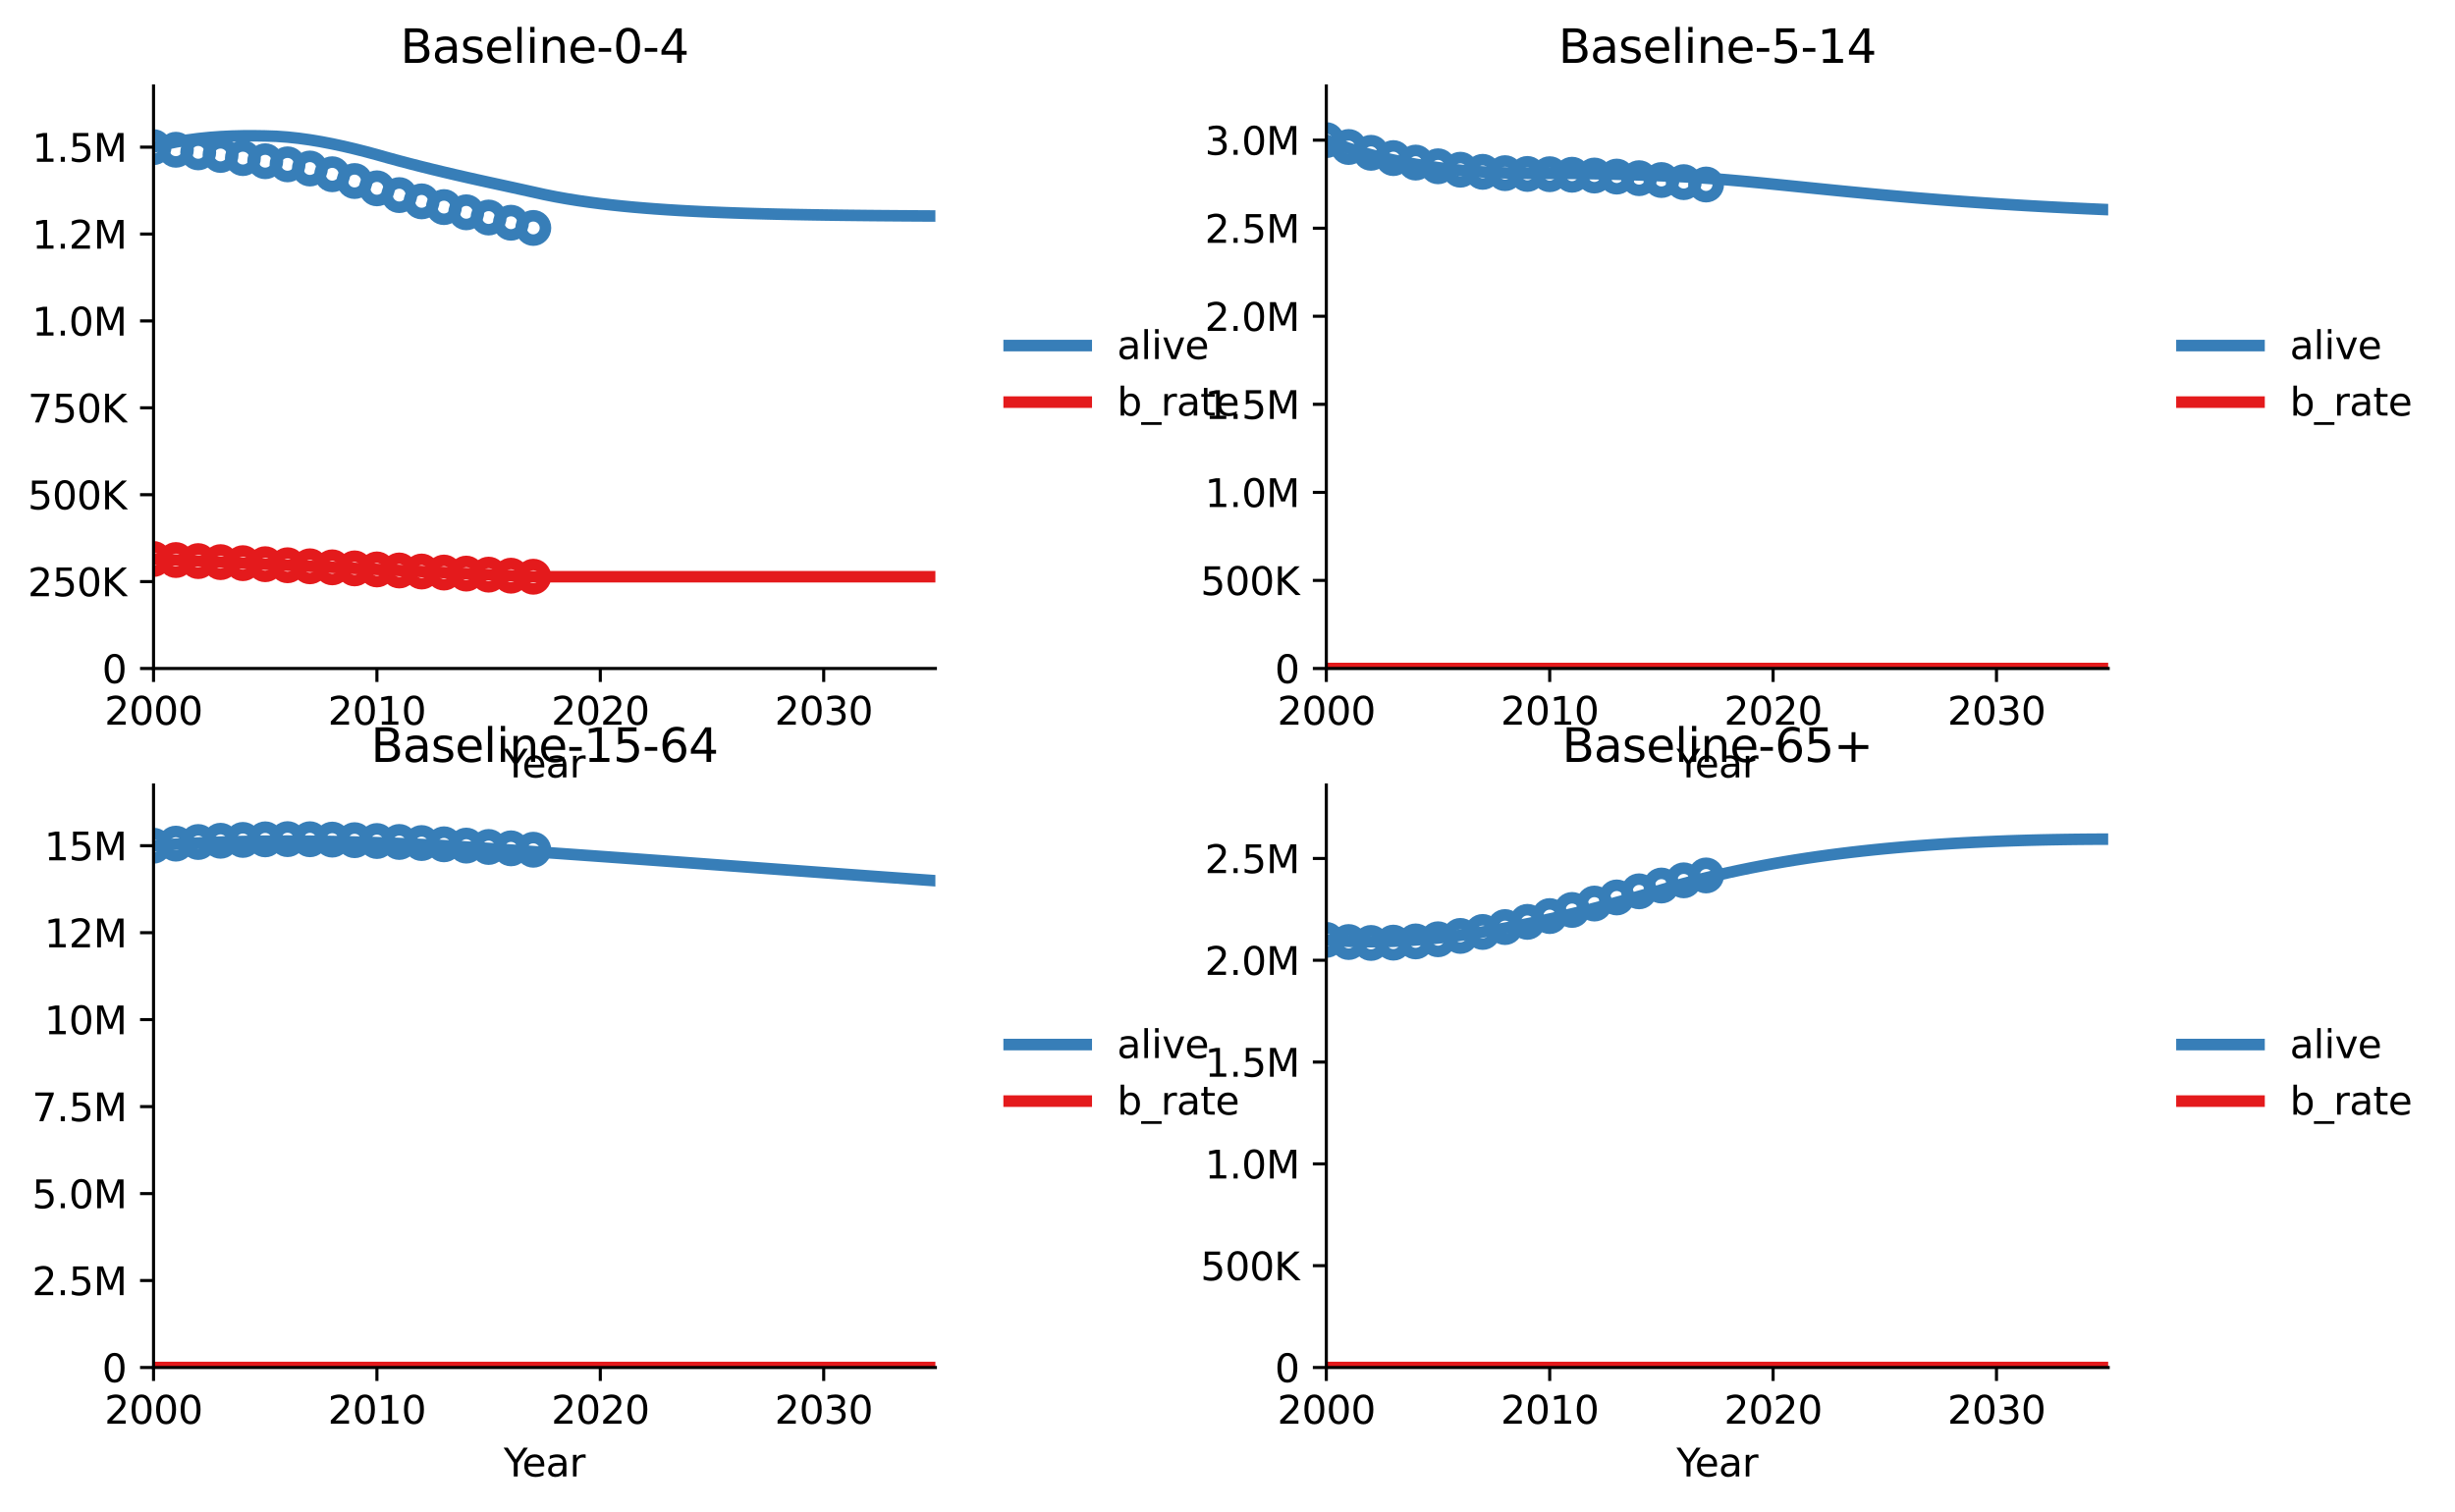 <?xml version="1.0" encoding="utf-8" standalone="no"?>
<!DOCTYPE svg PUBLIC "-//W3C//DTD SVG 1.1//EN"
  "http://www.w3.org/Graphics/SVG/1.1/DTD/svg11.dtd">
<svg xmlns:xlink="http://www.w3.org/1999/xlink" width="637.124pt" height="392.514pt" viewBox="0 0 637.124 392.514" xmlns="http://www.w3.org/2000/svg" version="1.1">
 <defs>
  <style type="text/css">*{stroke-linejoin: round; stroke-linecap: butt}</style>
 </defs>
 <g id="figure_1">
  <g id="patch_1">
   <path d="M 0 392.514 
L 637.124 392.514 
L 637.124 0 
L 0 0 
L 0 392.514 
z
" style="fill: none; opacity: 0"/>
  </g>
  <g id="axes_1">
   <g id="patch_2">
    <path d="M 39.845 173.518 
L 242.754 173.518 
L 242.754 22.318 
L 39.845 22.318 
L 39.845 173.518 
z
" style="fill: none; opacity: 0"/>
   </g>
   <g id="PathCollection_1">
    <defs>
     <path id="C0_0_a4393107ab" d="M 0 3.162 
C 0.839 3.162 1.643 2.829 2.236 2.236 
C 2.829 1.643 3.162 0.839 3.162 -0 
C 3.162 -0.839 2.829 -1.643 2.236 -2.236 
C 1.643 -2.829 0.839 -3.162 0 -3.162 
C -0.839 -3.162 -1.643 -2.829 -2.236 -2.236 
C -2.829 -1.643 -3.162 -0.839 -3.162 0 
C -3.162 0.839 -2.829 1.643 -2.236 2.236 
C -1.643 2.829 -0.839 3.162 0 3.162 
z
"/>
    </defs>
    <g clip-path="url(#p7df8fc95e0)">
     <use xlink:href="#C0_0_a4393107ab" x="39.845" y="38.194" style="fill: none; stroke: #377eb8; stroke-width: 3"/>
    </g>
    <g clip-path="url(#p7df8fc95e0)">
     <use xlink:href="#C0_0_a4393107ab" x="45.643" y="38.871" style="fill: none; stroke: #377eb8; stroke-width: 3"/>
    </g>
    <g clip-path="url(#p7df8fc95e0)">
     <use xlink:href="#C0_0_a4393107ab" x="51.44" y="39.547" style="fill: none; stroke: #377eb8; stroke-width: 3"/>
    </g>
    <g clip-path="url(#p7df8fc95e0)">
     <use xlink:href="#C0_0_a4393107ab" x="57.238" y="40.224" style="fill: none; stroke: #377eb8; stroke-width: 3"/>
    </g>
    <g clip-path="url(#p7df8fc95e0)">
     <use xlink:href="#C0_0_a4393107ab" x="63.035" y="41.036" style="fill: none; stroke: #377eb8; stroke-width: 3"/>
    </g>
    <g clip-path="url(#p7df8fc95e0)">
     <use xlink:href="#C0_0_a4393107ab" x="68.832" y="41.848" style="fill: none; stroke: #377eb8; stroke-width: 3"/>
    </g>
    <g clip-path="url(#p7df8fc95e0)">
     <use xlink:href="#C0_0_a4393107ab" x="74.63" y="42.66" style="fill: none; stroke: #377eb8; stroke-width: 3"/>
    </g>
    <g clip-path="url(#p7df8fc95e0)">
     <use xlink:href="#C0_0_a4393107ab" x="80.427" y="43.742" style="fill: none; stroke: #377eb8; stroke-width: 3"/>
    </g>
    <g clip-path="url(#p7df8fc95e0)">
     <use xlink:href="#C0_0_a4393107ab" x="86.225" y="45.231" style="fill: none; stroke: #377eb8; stroke-width: 3"/>
    </g>
    <g clip-path="url(#p7df8fc95e0)">
     <use xlink:href="#C0_0_a4393107ab" x="92.022" y="46.99" style="fill: none; stroke: #377eb8; stroke-width: 3"/>
    </g>
    <g clip-path="url(#p7df8fc95e0)">
     <use xlink:href="#C0_0_a4393107ab" x="97.819" y="48.885" style="fill: none; stroke: #377eb8; stroke-width: 3"/>
    </g>
    <g clip-path="url(#p7df8fc95e0)">
     <use xlink:href="#C0_0_a4393107ab" x="103.617" y="50.644" style="fill: none; stroke: #377eb8; stroke-width: 3"/>
    </g>
    <g clip-path="url(#p7df8fc95e0)">
     <use xlink:href="#C0_0_a4393107ab" x="109.414" y="52.268" style="fill: none; stroke: #377eb8; stroke-width: 3"/>
    </g>
    <g clip-path="url(#p7df8fc95e0)">
     <use xlink:href="#C0_0_a4393107ab" x="115.212" y="53.756" style="fill: none; stroke: #377eb8; stroke-width: 3"/>
    </g>
    <g clip-path="url(#p7df8fc95e0)">
     <use xlink:href="#C0_0_a4393107ab" x="121.009" y="55.109" style="fill: none; stroke: #377eb8; stroke-width: 3"/>
    </g>
    <g clip-path="url(#p7df8fc95e0)">
     <use xlink:href="#C0_0_a4393107ab" x="126.806" y="56.463" style="fill: none; stroke: #377eb8; stroke-width: 3"/>
    </g>
    <g clip-path="url(#p7df8fc95e0)">
     <use xlink:href="#C0_0_a4393107ab" x="132.604" y="57.816" style="fill: none; stroke: #377eb8; stroke-width: 3"/>
    </g>
    <g clip-path="url(#p7df8fc95e0)">
     <use xlink:href="#C0_0_a4393107ab" x="138.401" y="59.169" style="fill: none; stroke: #377eb8; stroke-width: 3"/>
    </g>
   </g>
   <g id="PathCollection_2">
    <defs>
     <path id="C1_0_71e40d9f0c" d="M 0 3.162 
C 0.839 3.162 1.643 2.829 2.236 2.236 
C 2.829 1.643 3.162 0.839 3.162 -0 
C 3.162 -0.839 2.829 -1.643 2.236 -2.236 
C 1.643 -2.829 0.839 -3.162 0 -3.162 
C -0.839 -3.162 -1.643 -2.829 -2.236 -2.236 
C -2.829 -1.643 -3.162 -0.839 -3.162 0 
C -3.162 0.839 -2.829 1.643 -2.236 2.236 
C -1.643 2.829 -0.839 3.162 0 3.162 
z
"/>
    </defs>
    <g clip-path="url(#p7df8fc95e0)">
     <use xlink:href="#C1_0_71e40d9f0c" x="39.845" y="145.1" style="fill: none; stroke: #e41a1c; stroke-width: 3"/>
    </g>
    <g clip-path="url(#p7df8fc95e0)">
     <use xlink:href="#C1_0_71e40d9f0c" x="45.643" y="145.371" style="fill: none; stroke: #e41a1c; stroke-width: 3"/>
    </g>
    <g clip-path="url(#p7df8fc95e0)">
     <use xlink:href="#C1_0_71e40d9f0c" x="51.44" y="145.641" style="fill: none; stroke: #e41a1c; stroke-width: 3"/>
    </g>
    <g clip-path="url(#p7df8fc95e0)">
     <use xlink:href="#C1_0_71e40d9f0c" x="57.238" y="145.912" style="fill: none; stroke: #e41a1c; stroke-width: 3"/>
    </g>
    <g clip-path="url(#p7df8fc95e0)">
     <use xlink:href="#C1_0_71e40d9f0c" x="63.035" y="146.183" style="fill: none; stroke: #e41a1c; stroke-width: 3"/>
    </g>
    <g clip-path="url(#p7df8fc95e0)">
     <use xlink:href="#C1_0_71e40d9f0c" x="68.832" y="146.453" style="fill: none; stroke: #e41a1c; stroke-width: 3"/>
    </g>
    <g clip-path="url(#p7df8fc95e0)">
     <use xlink:href="#C1_0_71e40d9f0c" x="74.63" y="146.724" style="fill: none; stroke: #e41a1c; stroke-width: 3"/>
    </g>
    <g clip-path="url(#p7df8fc95e0)">
     <use xlink:href="#C1_0_71e40d9f0c" x="80.427" y="146.995" style="fill: none; stroke: #e41a1c; stroke-width: 3"/>
    </g>
    <g clip-path="url(#p7df8fc95e0)">
     <use xlink:href="#C1_0_71e40d9f0c" x="86.225" y="147.265" style="fill: none; stroke: #e41a1c; stroke-width: 3"/>
    </g>
    <g clip-path="url(#p7df8fc95e0)">
     <use xlink:href="#C1_0_71e40d9f0c" x="92.022" y="147.536" style="fill: none; stroke: #e41a1c; stroke-width: 3"/>
    </g>
    <g clip-path="url(#p7df8fc95e0)">
     <use xlink:href="#C1_0_71e40d9f0c" x="97.819" y="147.807" style="fill: none; stroke: #e41a1c; stroke-width: 3"/>
    </g>
    <g clip-path="url(#p7df8fc95e0)">
     <use xlink:href="#C1_0_71e40d9f0c" x="103.617" y="148.077" style="fill: none; stroke: #e41a1c; stroke-width: 3"/>
    </g>
    <g clip-path="url(#p7df8fc95e0)">
     <use xlink:href="#C1_0_71e40d9f0c" x="109.414" y="148.348" style="fill: none; stroke: #e41a1c; stroke-width: 3"/>
    </g>
    <g clip-path="url(#p7df8fc95e0)">
     <use xlink:href="#C1_0_71e40d9f0c" x="115.212" y="148.618" style="fill: none; stroke: #e41a1c; stroke-width: 3"/>
    </g>
    <g clip-path="url(#p7df8fc95e0)">
     <use xlink:href="#C1_0_71e40d9f0c" x="121.009" y="148.889" style="fill: none; stroke: #e41a1c; stroke-width: 3"/>
    </g>
    <g clip-path="url(#p7df8fc95e0)">
     <use xlink:href="#C1_0_71e40d9f0c" x="126.806" y="149.16" style="fill: none; stroke: #e41a1c; stroke-width: 3"/>
    </g>
    <g clip-path="url(#p7df8fc95e0)">
     <use xlink:href="#C1_0_71e40d9f0c" x="132.604" y="149.43" style="fill: none; stroke: #e41a1c; stroke-width: 3"/>
    </g>
    <g clip-path="url(#p7df8fc95e0)">
     <use xlink:href="#C1_0_71e40d9f0c" x="138.401" y="149.701" style="fill: none; stroke: #e41a1c; stroke-width: 3"/>
    </g>
   </g>
   <g id="matplotlib.axis_1">
    <g id="xtick_1">
     <g id="line2d_1">
      <defs>
       <path id="mb791487dfd" d="M 0 0 
L 0 3.5 
" style="stroke: #000000; stroke-width: 0.8"/>
      </defs>
      <g>
       <use xlink:href="#mb791487dfd" x="39.845" y="173.518" style="stroke: #000000; stroke-width: 0.8"/>
      </g>
     </g>
     <g id="text_1">
      <!-- 2000 -->
      <g transform="translate(27.12 188.117) scale(0.1 -0.1)">
       <defs>
        <path id="DejaVuSans-32" d="M 1228 531 
L 3431 531 
L 3431 0 
L 469 0 
L 469 531 
Q 828 903 1448 1529 
Q 2069 2156 2228 2338 
Q 2531 2678 2651 2914 
Q 2772 3150 2772 3378 
Q 2772 3750 2511 3984 
Q 2250 4219 1831 4219 
Q 1534 4219 1204 4116 
Q 875 4013 500 3803 
L 500 4441 
Q 881 4594 1212 4672 
Q 1544 4750 1819 4750 
Q 2544 4750 2975 4387 
Q 3406 4025 3406 3419 
Q 3406 3131 3298 2873 
Q 3191 2616 2906 2266 
Q 2828 2175 2409 1742 
Q 1991 1309 1228 531 
z
" transform="scale(0.016)"/>
        <path id="DejaVuSans-30" d="M 2034 4250 
Q 1547 4250 1301 3770 
Q 1056 3291 1056 2328 
Q 1056 1369 1301 889 
Q 1547 409 2034 409 
Q 2525 409 2770 889 
Q 3016 1369 3016 2328 
Q 3016 3291 2770 3770 
Q 2525 4250 2034 4250 
z
M 2034 4750 
Q 2819 4750 3233 4129 
Q 3647 3509 3647 2328 
Q 3647 1150 3233 529 
Q 2819 -91 2034 -91 
Q 1250 -91 836 529 
Q 422 1150 422 2328 
Q 422 3509 836 4129 
Q 1250 4750 2034 4750 
z
" transform="scale(0.016)"/>
       </defs>
       <use xlink:href="#DejaVuSans-32"/>
       <use xlink:href="#DejaVuSans-30" x="63.623"/>
       <use xlink:href="#DejaVuSans-30" x="127.246"/>
       <use xlink:href="#DejaVuSans-30" x="190.869"/>
      </g>
     </g>
    </g>
    <g id="xtick_2">
     <g id="line2d_2">
      <g>
       <use xlink:href="#mb791487dfd" x="97.819" y="173.518" style="stroke: #000000; stroke-width: 0.8"/>
      </g>
     </g>
     <g id="text_2">
      <!-- 2010 -->
      <g transform="translate(85.094 188.117) scale(0.1 -0.1)">
       <defs>
        <path id="DejaVuSans-31" d="M 794 531 
L 1825 531 
L 1825 4091 
L 703 3866 
L 703 4441 
L 1819 4666 
L 2450 4666 
L 2450 531 
L 3481 531 
L 3481 0 
L 794 0 
L 794 531 
z
" transform="scale(0.016)"/>
       </defs>
       <use xlink:href="#DejaVuSans-32"/>
       <use xlink:href="#DejaVuSans-30" x="63.623"/>
       <use xlink:href="#DejaVuSans-31" x="127.246"/>
       <use xlink:href="#DejaVuSans-30" x="190.869"/>
      </g>
     </g>
    </g>
    <g id="xtick_3">
     <g id="line2d_3">
      <g>
       <use xlink:href="#mb791487dfd" x="155.793" y="173.518" style="stroke: #000000; stroke-width: 0.8"/>
      </g>
     </g>
     <g id="text_3">
      <!-- 2020 -->
      <g transform="translate(143.068 188.117) scale(0.1 -0.1)">
       <use xlink:href="#DejaVuSans-32"/>
       <use xlink:href="#DejaVuSans-30" x="63.623"/>
       <use xlink:href="#DejaVuSans-32" x="127.246"/>
       <use xlink:href="#DejaVuSans-30" x="190.869"/>
      </g>
     </g>
    </g>
    <g id="xtick_4">
     <g id="line2d_4">
      <g>
       <use xlink:href="#mb791487dfd" x="213.767" y="173.518" style="stroke: #000000; stroke-width: 0.8"/>
      </g>
     </g>
     <g id="text_4">
      <!-- 2030 -->
      <g transform="translate(201.042 188.117) scale(0.1 -0.1)">
       <defs>
        <path id="DejaVuSans-33" d="M 2597 2516 
Q 3050 2419 3304 2112 
Q 3559 1806 3559 1356 
Q 3559 666 3084 287 
Q 2609 -91 1734 -91 
Q 1441 -91 1130 -33 
Q 819 25 488 141 
L 488 750 
Q 750 597 1062 519 
Q 1375 441 1716 441 
Q 2309 441 2620 675 
Q 2931 909 2931 1356 
Q 2931 1769 2642 2001 
Q 2353 2234 1838 2234 
L 1294 2234 
L 1294 2753 
L 1863 2753 
Q 2328 2753 2575 2939 
Q 2822 3125 2822 3475 
Q 2822 3834 2567 4026 
Q 2313 4219 1838 4219 
Q 1578 4219 1281 4162 
Q 984 4106 628 3988 
L 628 4550 
Q 988 4650 1302 4700 
Q 1616 4750 1894 4750 
Q 2613 4750 3031 4423 
Q 3450 4097 3450 3541 
Q 3450 3153 3228 2886 
Q 3006 2619 2597 2516 
z
" transform="scale(0.016)"/>
       </defs>
       <use xlink:href="#DejaVuSans-32"/>
       <use xlink:href="#DejaVuSans-30" x="63.623"/>
       <use xlink:href="#DejaVuSans-33" x="127.246"/>
       <use xlink:href="#DejaVuSans-30" x="190.869"/>
      </g>
     </g>
    </g>
    <g id="text_5">
     <!-- Year -->
     <g transform="translate(130.712 201.795) scale(0.1 -0.1)">
      <defs>
       <path id="DejaVuSans-59" d="M -13 4666 
L 666 4666 
L 1959 2747 
L 3244 4666 
L 3922 4666 
L 2272 2222 
L 2272 0 
L 1638 0 
L 1638 2222 
L -13 4666 
z
" transform="scale(0.016)"/>
       <path id="DejaVuSans-65" d="M 3597 1894 
L 3597 1613 
L 953 1613 
Q 991 1019 1311 708 
Q 1631 397 2203 397 
Q 2534 397 2845 478 
Q 3156 559 3463 722 
L 3463 178 
Q 3153 47 2828 -22 
Q 2503 -91 2169 -91 
Q 1331 -91 842 396 
Q 353 884 353 1716 
Q 353 2575 817 3079 
Q 1281 3584 2069 3584 
Q 2775 3584 3186 3129 
Q 3597 2675 3597 1894 
z
M 3022 2063 
Q 3016 2534 2758 2815 
Q 2500 3097 2075 3097 
Q 1594 3097 1305 2825 
Q 1016 2553 972 2059 
L 3022 2063 
z
" transform="scale(0.016)"/>
       <path id="DejaVuSans-61" d="M 2194 1759 
Q 1497 1759 1228 1600 
Q 959 1441 959 1056 
Q 959 750 1161 570 
Q 1363 391 1709 391 
Q 2188 391 2477 730 
Q 2766 1069 2766 1631 
L 2766 1759 
L 2194 1759 
z
M 3341 1997 
L 3341 0 
L 2766 0 
L 2766 531 
Q 2569 213 2275 61 
Q 1981 -91 1556 -91 
Q 1019 -91 701 211 
Q 384 513 384 1019 
Q 384 1609 779 1909 
Q 1175 2209 1959 2209 
L 2766 2209 
L 2766 2266 
Q 2766 2663 2505 2880 
Q 2244 3097 1772 3097 
Q 1472 3097 1187 3025 
Q 903 2953 641 2809 
L 641 3341 
Q 956 3463 1253 3523 
Q 1550 3584 1831 3584 
Q 2591 3584 2966 3190 
Q 3341 2797 3341 1997 
z
" transform="scale(0.016)"/>
       <path id="DejaVuSans-72" d="M 2631 2963 
Q 2534 3019 2420 3045 
Q 2306 3072 2169 3072 
Q 1681 3072 1420 2755 
Q 1159 2438 1159 1844 
L 1159 0 
L 581 0 
L 581 3500 
L 1159 3500 
L 1159 2956 
Q 1341 3275 1631 3429 
Q 1922 3584 2338 3584 
Q 2397 3584 2469 3576 
Q 2541 3569 2628 3553 
L 2631 2963 
z
" transform="scale(0.016)"/>
      </defs>
      <use xlink:href="#DejaVuSans-59"/>
      <use xlink:href="#DejaVuSans-65" x="47.834"/>
      <use xlink:href="#DejaVuSans-61" x="109.357"/>
      <use xlink:href="#DejaVuSans-72" x="170.637"/>
     </g>
    </g>
   </g>
   <g id="matplotlib.axis_2">
    <g id="ytick_1">
     <g id="line2d_5">
      <defs>
       <path id="m63dbc4d513" d="M 0 0 
L -3.5 0 
" style="stroke: #000000; stroke-width: 0.8"/>
      </defs>
      <g>
       <use xlink:href="#m63dbc4d513" x="39.845" y="173.518" style="stroke: #000000; stroke-width: 0.8"/>
      </g>
     </g>
     <g id="text_6">
      <!-- 0 -->
      <g transform="translate(26.483 177.317) scale(0.1 -0.1)">
       <use xlink:href="#DejaVuSans-30"/>
      </g>
     </g>
    </g>
    <g id="ytick_2">
     <g id="line2d_6">
      <g>
       <use xlink:href="#m63dbc4d513" x="39.845" y="150.964" style="stroke: #000000; stroke-width: 0.8"/>
      </g>
     </g>
     <g id="text_7">
      <!-- 250K -->
      <g transform="translate(7.2 154.763) scale(0.1 -0.1)">
       <defs>
        <path id="DejaVuSans-35" d="M 691 4666 
L 3169 4666 
L 3169 4134 
L 1269 4134 
L 1269 2991 
Q 1406 3038 1543 3061 
Q 1681 3084 1819 3084 
Q 2600 3084 3056 2656 
Q 3513 2228 3513 1497 
Q 3513 744 3044 326 
Q 2575 -91 1722 -91 
Q 1428 -91 1123 -41 
Q 819 9 494 109 
L 494 744 
Q 775 591 1075 516 
Q 1375 441 1709 441 
Q 2250 441 2565 725 
Q 2881 1009 2881 1497 
Q 2881 1984 2565 2268 
Q 2250 2553 1709 2553 
Q 1456 2553 1204 2497 
Q 953 2441 691 2322 
L 691 4666 
z
" transform="scale(0.016)"/>
        <path id="DejaVuSans-4b" d="M 628 4666 
L 1259 4666 
L 1259 2694 
L 3353 4666 
L 4166 4666 
L 1850 2491 
L 4331 0 
L 3500 0 
L 1259 2247 
L 1259 0 
L 628 0 
L 628 4666 
z
" transform="scale(0.016)"/>
       </defs>
       <use xlink:href="#DejaVuSans-32"/>
       <use xlink:href="#DejaVuSans-35" x="63.623"/>
       <use xlink:href="#DejaVuSans-30" x="127.246"/>
       <use xlink:href="#DejaVuSans-4b" x="190.869"/>
      </g>
     </g>
    </g>
    <g id="ytick_3">
     <g id="line2d_7">
      <g>
       <use xlink:href="#m63dbc4d513" x="39.845" y="128.41" style="stroke: #000000; stroke-width: 0.8"/>
      </g>
     </g>
     <g id="text_8">
      <!-- 500K -->
      <g transform="translate(7.2 132.209) scale(0.1 -0.1)">
       <use xlink:href="#DejaVuSans-35"/>
       <use xlink:href="#DejaVuSans-30" x="63.623"/>
       <use xlink:href="#DejaVuSans-30" x="127.246"/>
       <use xlink:href="#DejaVuSans-4b" x="190.869"/>
      </g>
     </g>
    </g>
    <g id="ytick_4">
     <g id="line2d_8">
      <g>
       <use xlink:href="#m63dbc4d513" x="39.845" y="105.856" style="stroke: #000000; stroke-width: 0.8"/>
      </g>
     </g>
     <g id="text_9">
      <!-- 750K -->
      <g transform="translate(7.2 109.655) scale(0.1 -0.1)">
       <defs>
        <path id="DejaVuSans-37" d="M 525 4666 
L 3525 4666 
L 3525 4397 
L 1831 0 
L 1172 0 
L 2766 4134 
L 525 4134 
L 525 4666 
z
" transform="scale(0.016)"/>
       </defs>
       <use xlink:href="#DejaVuSans-37"/>
       <use xlink:href="#DejaVuSans-35" x="63.623"/>
       <use xlink:href="#DejaVuSans-30" x="127.246"/>
       <use xlink:href="#DejaVuSans-4b" x="190.869"/>
      </g>
     </g>
    </g>
    <g id="ytick_5">
     <g id="line2d_9">
      <g>
       <use xlink:href="#m63dbc4d513" x="39.845" y="83.302" style="stroke: #000000; stroke-width: 0.8"/>
      </g>
     </g>
     <g id="text_10">
      <!-- 1.0M -->
      <g transform="translate(8.314 87.101) scale(0.1 -0.1)">
       <defs>
        <path id="DejaVuSans-2e" d="M 684 794 
L 1344 794 
L 1344 0 
L 684 0 
L 684 794 
z
" transform="scale(0.016)"/>
        <path id="DejaVuSans-4d" d="M 628 4666 
L 1569 4666 
L 2759 1491 
L 3956 4666 
L 4897 4666 
L 4897 0 
L 4281 0 
L 4281 4097 
L 3078 897 
L 2444 897 
L 1241 4097 
L 1241 0 
L 628 0 
L 628 4666 
z
" transform="scale(0.016)"/>
       </defs>
       <use xlink:href="#DejaVuSans-31"/>
       <use xlink:href="#DejaVuSans-2e" x="63.623"/>
       <use xlink:href="#DejaVuSans-30" x="95.41"/>
       <use xlink:href="#DejaVuSans-4d" x="159.033"/>
      </g>
     </g>
    </g>
    <g id="ytick_6">
     <g id="line2d_10">
      <g>
       <use xlink:href="#m63dbc4d513" x="39.845" y="60.748" style="stroke: #000000; stroke-width: 0.8"/>
      </g>
     </g>
     <g id="text_11">
      <!-- 1.2M -->
      <g transform="translate(8.314 64.547) scale(0.1 -0.1)">
       <use xlink:href="#DejaVuSans-31"/>
       <use xlink:href="#DejaVuSans-2e" x="63.623"/>
       <use xlink:href="#DejaVuSans-32" x="95.41"/>
       <use xlink:href="#DejaVuSans-4d" x="159.033"/>
      </g>
     </g>
    </g>
    <g id="ytick_7">
     <g id="line2d_11">
      <g>
       <use xlink:href="#m63dbc4d513" x="39.845" y="38.194" style="stroke: #000000; stroke-width: 0.8"/>
      </g>
     </g>
     <g id="text_12">
      <!-- 1.5M -->
      <g transform="translate(8.314 41.993) scale(0.1 -0.1)">
       <use xlink:href="#DejaVuSans-31"/>
       <use xlink:href="#DejaVuSans-2e" x="63.623"/>
       <use xlink:href="#DejaVuSans-35" x="95.41"/>
       <use xlink:href="#DejaVuSans-4d" x="159.033"/>
      </g>
     </g>
    </g>
   </g>
   <g id="line2d_12">
    <path d="M 39.845 38.194 
L 42.744 37.463 
L 45.643 36.857 
L 48.541 36.364 
L 51.44 35.974 
L 54.339 35.676 
L 57.238 35.462 
L 60.136 35.323 
L 63.035 35.251 
L 65.934 35.241 
L 68.832 35.286 
L 71.731 35.38 
L 74.63 35.588 
L 77.528 35.897 
L 80.427 36.299 
L 83.326 36.782 
L 86.225 37.339 
L 89.123 37.962 
L 92.022 38.643 
L 94.921 39.376 
L 97.819 40.155 
L 100.718 40.974 
L 103.617 41.764 
L 106.515 42.526 
L 109.414 43.264 
L 112.313 43.981 
L 115.212 44.678 
L 118.11 45.359 
L 121.009 46.024 
L 123.908 46.675 
L 126.806 47.315 
L 129.705 47.944 
L 132.604 48.577 
L 135.502 49.214 
L 138.401 49.854 
L 141.3 50.497 
L 144.199 51.075 
L 147.097 51.595 
L 149.996 52.061 
L 152.895 52.481 
L 155.793 52.858 
L 158.692 53.197 
L 161.591 53.502 
L 164.489 53.776 
L 167.388 54.022 
L 170.287 54.243 
L 173.186 54.442 
L 176.084 54.621 
L 178.983 54.781 
L 181.882 54.926 
L 184.78 55.055 
L 187.679 55.172 
L 190.578 55.276 
L 193.476 55.371 
L 196.375 55.455 
L 199.274 55.531 
L 202.173 55.6 
L 205.071 55.661 
L 207.97 55.716 
L 210.869 55.766 
L 213.767 55.811 
L 216.666 55.851 
L 219.565 55.887 
L 222.463 55.919 
L 225.362 55.949 
L 228.261 55.975 
L 231.16 55.998 
L 234.058 56.02 
L 236.957 56.039 
L 239.856 56.056 
L 242.754 56.071 
" clip-path="url(#p7df8fc95e0)" style="fill: none; stroke: #377eb8; stroke-width: 3; stroke-linecap: square"/>
   </g>
   <g id="line2d_13">
    <path d="M 39.845 145.1 
L 42.744 145.235 
L 45.643 145.371 
L 48.541 145.506 
L 51.44 145.641 
L 54.339 145.777 
L 57.238 145.912 
L 60.136 146.047 
L 63.035 146.183 
L 65.934 146.318 
L 68.832 146.453 
L 71.731 146.589 
L 74.63 146.724 
L 77.528 146.859 
L 80.427 146.995 
L 83.326 147.13 
L 86.225 147.265 
L 89.123 147.401 
L 92.022 147.536 
L 94.921 147.671 
L 97.819 147.807 
L 100.718 147.942 
L 103.617 148.077 
L 106.515 148.212 
L 109.414 148.348 
L 112.313 148.483 
L 115.212 148.618 
L 118.11 148.754 
L 121.009 148.889 
L 123.908 149.024 
L 126.806 149.16 
L 129.705 149.295 
L 132.604 149.43 
L 135.502 149.566 
L 138.401 149.701 
L 141.3 149.701 
L 144.199 149.701 
L 147.097 149.701 
L 149.996 149.701 
L 152.895 149.701 
L 155.793 149.701 
L 158.692 149.701 
L 161.591 149.701 
L 164.489 149.701 
L 167.388 149.701 
L 170.287 149.701 
L 173.186 149.701 
L 176.084 149.701 
L 178.983 149.701 
L 181.882 149.701 
L 184.78 149.701 
L 187.679 149.701 
L 190.578 149.701 
L 193.476 149.701 
L 196.375 149.701 
L 199.274 149.701 
L 202.173 149.701 
L 205.071 149.701 
L 207.97 149.701 
L 210.869 149.701 
L 213.767 149.701 
L 216.666 149.701 
L 219.565 149.701 
L 222.463 149.701 
L 225.362 149.701 
L 228.261 149.701 
L 231.16 149.701 
L 234.058 149.701 
L 236.957 149.701 
L 239.856 149.701 
L 242.754 149.701 
" clip-path="url(#p7df8fc95e0)" style="fill: none; stroke: #e41a1c; stroke-width: 3; stroke-linecap: square"/>
   </g>
   <g id="patch_3">
    <path d="M 39.845 173.518 
L 39.845 22.318 
" style="fill: none; stroke: #000000; stroke-width: 0.8; stroke-linejoin: miter; stroke-linecap: square"/>
   </g>
   <g id="patch_4">
    <path d="M 242.754 173.518 
L 242.754 22.318 
" style="fill: none"/>
   </g>
   <g id="patch_5">
    <path d="M 39.845 173.518 
L 242.754 173.518 
" style="fill: none; stroke: #000000; stroke-width: 0.8; stroke-linejoin: miter; stroke-linecap: square"/>
   </g>
   <g id="patch_6">
    <path d="M 39.845 22.318 
L 242.754 22.318 
" style="fill: none"/>
   </g>
   <g id="text_13">
    <!-- Baseline-0-4 -->
    <g transform="translate(103.896 16.318) scale(0.12 -0.12)">
     <defs>
      <path id="DejaVuSans-42" d="M 1259 2228 
L 1259 519 
L 2272 519 
Q 2781 519 3026 730 
Q 3272 941 3272 1375 
Q 3272 1813 3026 2020 
Q 2781 2228 2272 2228 
L 1259 2228 
z
M 1259 4147 
L 1259 2741 
L 2194 2741 
Q 2656 2741 2882 2914 
Q 3109 3088 3109 3444 
Q 3109 3797 2882 3972 
Q 2656 4147 2194 4147 
L 1259 4147 
z
M 628 4666 
L 2241 4666 
Q 2963 4666 3353 4366 
Q 3744 4066 3744 3513 
Q 3744 3084 3544 2831 
Q 3344 2578 2956 2516 
Q 3422 2416 3680 2098 
Q 3938 1781 3938 1306 
Q 3938 681 3513 340 
Q 3088 0 2303 0 
L 628 0 
L 628 4666 
z
" transform="scale(0.016)"/>
      <path id="DejaVuSans-73" d="M 2834 3397 
L 2834 2853 
Q 2591 2978 2328 3040 
Q 2066 3103 1784 3103 
Q 1356 3103 1142 2972 
Q 928 2841 928 2578 
Q 928 2378 1081 2264 
Q 1234 2150 1697 2047 
L 1894 2003 
Q 2506 1872 2764 1633 
Q 3022 1394 3022 966 
Q 3022 478 2636 193 
Q 2250 -91 1575 -91 
Q 1294 -91 989 -36 
Q 684 19 347 128 
L 347 722 
Q 666 556 975 473 
Q 1284 391 1588 391 
Q 1994 391 2212 530 
Q 2431 669 2431 922 
Q 2431 1156 2273 1281 
Q 2116 1406 1581 1522 
L 1381 1569 
Q 847 1681 609 1914 
Q 372 2147 372 2553 
Q 372 3047 722 3315 
Q 1072 3584 1716 3584 
Q 2034 3584 2315 3537 
Q 2597 3491 2834 3397 
z
" transform="scale(0.016)"/>
      <path id="DejaVuSans-6c" d="M 603 4863 
L 1178 4863 
L 1178 0 
L 603 0 
L 603 4863 
z
" transform="scale(0.016)"/>
      <path id="DejaVuSans-69" d="M 603 3500 
L 1178 3500 
L 1178 0 
L 603 0 
L 603 3500 
z
M 603 4863 
L 1178 4863 
L 1178 4134 
L 603 4134 
L 603 4863 
z
" transform="scale(0.016)"/>
      <path id="DejaVuSans-6e" d="M 3513 2113 
L 3513 0 
L 2938 0 
L 2938 2094 
Q 2938 2591 2744 2837 
Q 2550 3084 2163 3084 
Q 1697 3084 1428 2787 
Q 1159 2491 1159 1978 
L 1159 0 
L 581 0 
L 581 3500 
L 1159 3500 
L 1159 2956 
Q 1366 3272 1645 3428 
Q 1925 3584 2291 3584 
Q 2894 3584 3203 3211 
Q 3513 2838 3513 2113 
z
" transform="scale(0.016)"/>
      <path id="DejaVuSans-2d" d="M 313 2009 
L 1997 2009 
L 1997 1497 
L 313 1497 
L 313 2009 
z
" transform="scale(0.016)"/>
      <path id="DejaVuSans-34" d="M 2419 4116 
L 825 1625 
L 2419 1625 
L 2419 4116 
z
M 2253 4666 
L 3047 4666 
L 3047 1625 
L 3713 1625 
L 3713 1100 
L 3047 1100 
L 3047 0 
L 2419 0 
L 2419 1100 
L 313 1100 
L 313 1709 
L 2253 4666 
z
" transform="scale(0.016)"/>
     </defs>
     <use xlink:href="#DejaVuSans-42"/>
     <use xlink:href="#DejaVuSans-61" x="68.604"/>
     <use xlink:href="#DejaVuSans-73" x="129.883"/>
     <use xlink:href="#DejaVuSans-65" x="181.982"/>
     <use xlink:href="#DejaVuSans-6c" x="243.506"/>
     <use xlink:href="#DejaVuSans-69" x="271.289"/>
     <use xlink:href="#DejaVuSans-6e" x="299.072"/>
     <use xlink:href="#DejaVuSans-65" x="362.451"/>
     <use xlink:href="#DejaVuSans-2d" x="423.975"/>
     <use xlink:href="#DejaVuSans-30" x="460.059"/>
     <use xlink:href="#DejaVuSans-2d" x="523.682"/>
     <use xlink:href="#DejaVuSans-34" x="559.766"/>
    </g>
   </g>
   <g id="legend_1">
    <g id="patch_7">
     <path d="M 259.9 114.235 
L 323.561 114.235 
Q 325.561 114.235 325.561 112.235 
L 325.561 83.601 
Q 325.561 81.601 323.561 81.601 
L 259.9 81.601 
Q 257.9 81.601 257.9 83.601 
L 257.9 112.235 
Q 257.9 114.235 259.9 114.235 
L 259.9 114.235 
z
" style="fill: none; opacity: 0"/>
    </g>
    <g id="line2d_14">
     <path d="M 261.9 89.699 
L 271.9 89.699 
L 281.9 89.699 
" style="fill: none; stroke: #377eb8; stroke-width: 3; stroke-linecap: square"/>
    </g>
    <g id="text_14">
     <!-- alive -->
     <g transform="translate(289.9 93.199) scale(0.1 -0.1)">
      <defs>
       <path id="DejaVuSans-76" d="M 191 3500 
L 800 3500 
L 1894 563 
L 2988 3500 
L 3597 3500 
L 2284 0 
L 1503 0 
L 191 3500 
z
" transform="scale(0.016)"/>
      </defs>
      <use xlink:href="#DejaVuSans-61"/>
      <use xlink:href="#DejaVuSans-6c" x="61.279"/>
      <use xlink:href="#DejaVuSans-69" x="89.062"/>
      <use xlink:href="#DejaVuSans-76" x="116.846"/>
      <use xlink:href="#DejaVuSans-65" x="176.025"/>
     </g>
    </g>
    <g id="line2d_15">
     <path d="M 261.9 104.377 
L 271.9 104.377 
L 281.9 104.377 
" style="fill: none; stroke: #e41a1c; stroke-width: 3; stroke-linecap: square"/>
    </g>
    <g id="text_15">
     <!-- b_rate -->
     <g transform="translate(289.9 107.877) scale(0.1 -0.1)">
      <defs>
       <path id="DejaVuSans-62" d="M 3116 1747 
Q 3116 2381 2855 2742 
Q 2594 3103 2138 3103 
Q 1681 3103 1420 2742 
Q 1159 2381 1159 1747 
Q 1159 1113 1420 752 
Q 1681 391 2138 391 
Q 2594 391 2855 752 
Q 3116 1113 3116 1747 
z
M 1159 2969 
Q 1341 3281 1617 3432 
Q 1894 3584 2278 3584 
Q 2916 3584 3314 3078 
Q 3713 2572 3713 1747 
Q 3713 922 3314 415 
Q 2916 -91 2278 -91 
Q 1894 -91 1617 61 
Q 1341 213 1159 525 
L 1159 0 
L 581 0 
L 581 4863 
L 1159 4863 
L 1159 2969 
z
" transform="scale(0.016)"/>
       <path id="DejaVuSans-5f" d="M 3263 -1063 
L 3263 -1509 
L -63 -1509 
L -63 -1063 
L 3263 -1063 
z
" transform="scale(0.016)"/>
       <path id="DejaVuSans-74" d="M 1172 4494 
L 1172 3500 
L 2356 3500 
L 2356 3053 
L 1172 3053 
L 1172 1153 
Q 1172 725 1289 603 
Q 1406 481 1766 481 
L 2356 481 
L 2356 0 
L 1766 0 
Q 1100 0 847 248 
Q 594 497 594 1153 
L 594 3053 
L 172 3053 
L 172 3500 
L 594 3500 
L 594 4494 
L 1172 4494 
z
" transform="scale(0.016)"/>
      </defs>
      <use xlink:href="#DejaVuSans-62"/>
      <use xlink:href="#DejaVuSans-5f" x="63.477"/>
      <use xlink:href="#DejaVuSans-72" x="113.477"/>
      <use xlink:href="#DejaVuSans-61" x="154.59"/>
      <use xlink:href="#DejaVuSans-74" x="215.869"/>
      <use xlink:href="#DejaVuSans-65" x="255.078"/>
     </g>
    </g>
   </g>
  </g>
  <g id="axes_2">
   <g id="patch_8">
    <path d="M 344.209 173.518 
L 547.118 173.518 
L 547.118 22.318 
L 344.209 22.318 
L 344.209 173.518 
z
" style="fill: none; opacity: 0"/>
   </g>
   <g id="PathCollection_3">
    <defs>
     <path id="C2_0_8a11a346ae" d="M 0 3.162 
C 0.839 3.162 1.643 2.829 2.236 2.236 
C 2.829 1.643 3.162 0.839 3.162 -0 
C 3.162 -0.839 2.829 -1.643 2.236 -2.236 
C 1.643 -2.829 0.839 -3.162 0 -3.162 
C -0.839 -3.162 -1.643 -2.829 -2.236 -2.236 
C -2.829 -1.643 -3.162 -0.839 -3.162 0 
C -3.162 0.839 -2.829 1.643 -2.236 2.236 
C -1.643 2.829 -0.839 3.162 0 3.162 
z
"/>
    </defs>
    <g clip-path="url(#p7730fa11f2)">
     <use xlink:href="#C2_0_8a11a346ae" x="344.209" y="36.375" style="fill: none; stroke: #377eb8; stroke-width: 3"/>
    </g>
    <g clip-path="url(#p7730fa11f2)">
     <use xlink:href="#C2_0_8a11a346ae" x="350.006" y="38.158" style="fill: none; stroke: #377eb8; stroke-width: 3"/>
    </g>
    <g clip-path="url(#p7730fa11f2)">
     <use xlink:href="#C2_0_8a11a346ae" x="355.804" y="39.667" style="fill: none; stroke: #377eb8; stroke-width: 3"/>
    </g>
    <g clip-path="url(#p7730fa11f2)">
     <use xlink:href="#C2_0_8a11a346ae" x="361.601" y="41.038" style="fill: none; stroke: #377eb8; stroke-width: 3"/>
    </g>
    <g clip-path="url(#p7730fa11f2)">
     <use xlink:href="#C2_0_8a11a346ae" x="367.399" y="42.204" style="fill: none; stroke: #377eb8; stroke-width: 3"/>
    </g>
    <g clip-path="url(#p7730fa11f2)">
     <use xlink:href="#C2_0_8a11a346ae" x="373.196" y="43.164" style="fill: none; stroke: #377eb8; stroke-width: 3"/>
    </g>
    <g clip-path="url(#p7730fa11f2)">
     <use xlink:href="#C2_0_8a11a346ae" x="378.993" y="44.055" style="fill: none; stroke: #377eb8; stroke-width: 3"/>
    </g>
    <g clip-path="url(#p7730fa11f2)">
     <use xlink:href="#C2_0_8a11a346ae" x="384.791" y="44.604" style="fill: none; stroke: #377eb8; stroke-width: 3"/>
    </g>
    <g clip-path="url(#p7730fa11f2)">
     <use xlink:href="#C2_0_8a11a346ae" x="390.588" y="44.947" style="fill: none; stroke: #377eb8; stroke-width: 3"/>
    </g>
    <g clip-path="url(#p7730fa11f2)">
     <use xlink:href="#C2_0_8a11a346ae" x="396.386" y="45.152" style="fill: none; stroke: #377eb8; stroke-width: 3"/>
    </g>
    <g clip-path="url(#p7730fa11f2)">
     <use xlink:href="#C2_0_8a11a346ae" x="402.183" y="45.221" style="fill: none; stroke: #377eb8; stroke-width: 3"/>
    </g>
    <g clip-path="url(#p7730fa11f2)">
     <use xlink:href="#C2_0_8a11a346ae" x="407.98" y="45.358" style="fill: none; stroke: #377eb8; stroke-width: 3"/>
    </g>
    <g clip-path="url(#p7730fa11f2)">
     <use xlink:href="#C2_0_8a11a346ae" x="413.778" y="45.564" style="fill: none; stroke: #377eb8; stroke-width: 3"/>
    </g>
    <g clip-path="url(#p7730fa11f2)">
     <use xlink:href="#C2_0_8a11a346ae" x="419.575" y="45.838" style="fill: none; stroke: #377eb8; stroke-width: 3"/>
    </g>
    <g clip-path="url(#p7730fa11f2)">
     <use xlink:href="#C2_0_8a11a346ae" x="425.373" y="46.25" style="fill: none; stroke: #377eb8; stroke-width: 3"/>
    </g>
    <g clip-path="url(#p7730fa11f2)">
     <use xlink:href="#C2_0_8a11a346ae" x="431.17" y="46.73" style="fill: none; stroke: #377eb8; stroke-width: 3"/>
    </g>
    <g clip-path="url(#p7730fa11f2)">
     <use xlink:href="#C2_0_8a11a346ae" x="436.967" y="47.278" style="fill: none; stroke: #377eb8; stroke-width: 3"/>
    </g>
    <g clip-path="url(#p7730fa11f2)">
     <use xlink:href="#C2_0_8a11a346ae" x="442.765" y="47.895" style="fill: none; stroke: #377eb8; stroke-width: 3"/>
    </g>
   </g>
   <g id="matplotlib.axis_3">
    <g id="xtick_5">
     <g id="line2d_16">
      <g>
       <use xlink:href="#mb791487dfd" x="344.209" y="173.518" style="stroke: #000000; stroke-width: 0.8"/>
      </g>
     </g>
     <g id="text_16">
      <!-- 2000 -->
      <g transform="translate(331.484 188.117) scale(0.1 -0.1)">
       <use xlink:href="#DejaVuSans-32"/>
       <use xlink:href="#DejaVuSans-30" x="63.623"/>
       <use xlink:href="#DejaVuSans-30" x="127.246"/>
       <use xlink:href="#DejaVuSans-30" x="190.869"/>
      </g>
     </g>
    </g>
    <g id="xtick_6">
     <g id="line2d_17">
      <g>
       <use xlink:href="#mb791487dfd" x="402.183" y="173.518" style="stroke: #000000; stroke-width: 0.8"/>
      </g>
     </g>
     <g id="text_17">
      <!-- 2010 -->
      <g transform="translate(389.458 188.117) scale(0.1 -0.1)">
       <use xlink:href="#DejaVuSans-32"/>
       <use xlink:href="#DejaVuSans-30" x="63.623"/>
       <use xlink:href="#DejaVuSans-31" x="127.246"/>
       <use xlink:href="#DejaVuSans-30" x="190.869"/>
      </g>
     </g>
    </g>
    <g id="xtick_7">
     <g id="line2d_18">
      <g>
       <use xlink:href="#mb791487dfd" x="460.157" y="173.518" style="stroke: #000000; stroke-width: 0.8"/>
      </g>
     </g>
     <g id="text_18">
      <!-- 2020 -->
      <g transform="translate(447.432 188.117) scale(0.1 -0.1)">
       <use xlink:href="#DejaVuSans-32"/>
       <use xlink:href="#DejaVuSans-30" x="63.623"/>
       <use xlink:href="#DejaVuSans-32" x="127.246"/>
       <use xlink:href="#DejaVuSans-30" x="190.869"/>
      </g>
     </g>
    </g>
    <g id="xtick_8">
     <g id="line2d_19">
      <g>
       <use xlink:href="#mb791487dfd" x="518.131" y="173.518" style="stroke: #000000; stroke-width: 0.8"/>
      </g>
     </g>
     <g id="text_19">
      <!-- 2030 -->
      <g transform="translate(505.406 188.117) scale(0.1 -0.1)">
       <use xlink:href="#DejaVuSans-32"/>
       <use xlink:href="#DejaVuSans-30" x="63.623"/>
       <use xlink:href="#DejaVuSans-33" x="127.246"/>
       <use xlink:href="#DejaVuSans-30" x="190.869"/>
      </g>
     </g>
    </g>
    <g id="text_20">
     <!-- Year -->
     <g transform="translate(435.076 201.795) scale(0.1 -0.1)">
      <use xlink:href="#DejaVuSans-59"/>
      <use xlink:href="#DejaVuSans-65" x="47.834"/>
      <use xlink:href="#DejaVuSans-61" x="109.357"/>
      <use xlink:href="#DejaVuSans-72" x="170.637"/>
     </g>
    </g>
   </g>
   <g id="matplotlib.axis_4">
    <g id="ytick_8">
     <g id="line2d_20">
      <g>
       <use xlink:href="#m63dbc4d513" x="344.209" y="173.518" style="stroke: #000000; stroke-width: 0.8"/>
      </g>
     </g>
     <g id="text_21">
      <!-- 0 -->
      <g transform="translate(330.846 177.317) scale(0.1 -0.1)">
       <use xlink:href="#DejaVuSans-30"/>
      </g>
     </g>
    </g>
    <g id="ytick_9">
     <g id="line2d_21">
      <g>
       <use xlink:href="#m63dbc4d513" x="344.209" y="150.661" style="stroke: #000000; stroke-width: 0.8"/>
      </g>
     </g>
     <g id="text_22">
      <!-- 500K -->
      <g transform="translate(311.564 154.46) scale(0.1 -0.1)">
       <use xlink:href="#DejaVuSans-35"/>
       <use xlink:href="#DejaVuSans-30" x="63.623"/>
       <use xlink:href="#DejaVuSans-30" x="127.246"/>
       <use xlink:href="#DejaVuSans-4b" x="190.869"/>
      </g>
     </g>
    </g>
    <g id="ytick_10">
     <g id="line2d_22">
      <g>
       <use xlink:href="#m63dbc4d513" x="344.209" y="127.804" style="stroke: #000000; stroke-width: 0.8"/>
      </g>
     </g>
     <g id="text_23">
      <!-- 1.0M -->
      <g transform="translate(312.678 131.603) scale(0.1 -0.1)">
       <use xlink:href="#DejaVuSans-31"/>
       <use xlink:href="#DejaVuSans-2e" x="63.623"/>
       <use xlink:href="#DejaVuSans-30" x="95.41"/>
       <use xlink:href="#DejaVuSans-4d" x="159.033"/>
      </g>
     </g>
    </g>
    <g id="ytick_11">
     <g id="line2d_23">
      <g>
       <use xlink:href="#m63dbc4d513" x="344.209" y="104.947" style="stroke: #000000; stroke-width: 0.8"/>
      </g>
     </g>
     <g id="text_24">
      <!-- 1.5M -->
      <g transform="translate(312.678 108.746) scale(0.1 -0.1)">
       <use xlink:href="#DejaVuSans-31"/>
       <use xlink:href="#DejaVuSans-2e" x="63.623"/>
       <use xlink:href="#DejaVuSans-35" x="95.41"/>
       <use xlink:href="#DejaVuSans-4d" x="159.033"/>
      </g>
     </g>
    </g>
    <g id="ytick_12">
     <g id="line2d_24">
      <g>
       <use xlink:href="#m63dbc4d513" x="344.209" y="82.09" style="stroke: #000000; stroke-width: 0.8"/>
      </g>
     </g>
     <g id="text_25">
      <!-- 2.0M -->
      <g transform="translate(312.678 85.889) scale(0.1 -0.1)">
       <use xlink:href="#DejaVuSans-32"/>
       <use xlink:href="#DejaVuSans-2e" x="63.623"/>
       <use xlink:href="#DejaVuSans-30" x="95.41"/>
       <use xlink:href="#DejaVuSans-4d" x="159.033"/>
      </g>
     </g>
    </g>
    <g id="ytick_13">
     <g id="line2d_25">
      <g>
       <use xlink:href="#m63dbc4d513" x="344.209" y="59.232" style="stroke: #000000; stroke-width: 0.8"/>
      </g>
     </g>
     <g id="text_26">
      <!-- 2.5M -->
      <g transform="translate(312.678 63.032) scale(0.1 -0.1)">
       <use xlink:href="#DejaVuSans-32"/>
       <use xlink:href="#DejaVuSans-2e" x="63.623"/>
       <use xlink:href="#DejaVuSans-35" x="95.41"/>
       <use xlink:href="#DejaVuSans-4d" x="159.033"/>
      </g>
     </g>
    </g>
    <g id="ytick_14">
     <g id="line2d_26">
      <g>
       <use xlink:href="#m63dbc4d513" x="344.209" y="36.375" style="stroke: #000000; stroke-width: 0.8"/>
      </g>
     </g>
     <g id="text_27">
      <!-- 3.0M -->
      <g transform="translate(312.678 40.174) scale(0.1 -0.1)">
       <use xlink:href="#DejaVuSans-33"/>
       <use xlink:href="#DejaVuSans-2e" x="63.623"/>
       <use xlink:href="#DejaVuSans-30" x="95.41"/>
       <use xlink:href="#DejaVuSans-4d" x="159.033"/>
      </g>
     </g>
    </g>
   </g>
   <g id="line2d_27">
    <path d="M 344.209 36.375 
L 347.108 37.492 
L 350.006 38.489 
L 352.905 39.383 
L 355.804 40.182 
L 358.702 40.898 
L 361.601 41.539 
L 364.5 42.114 
L 367.399 42.63 
L 370.297 43.093 
L 373.196 43.511 
L 376.095 43.887 
L 378.993 44.192 
L 381.892 44.435 
L 384.791 44.626 
L 387.689 44.77 
L 390.588 44.876 
L 393.487 44.949 
L 396.386 44.994 
L 399.284 45.016 
L 402.183 45.019 
L 405.082 45.008 
L 407.98 45.018 
L 410.879 45.048 
L 413.778 45.094 
L 416.676 45.155 
L 419.575 45.229 
L 422.474 45.315 
L 425.373 45.41 
L 428.271 45.514 
L 431.17 45.625 
L 434.069 45.743 
L 436.967 45.887 
L 439.866 46.056 
L 442.765 46.249 
L 445.663 46.465 
L 448.562 46.703 
L 451.461 46.958 
L 454.36 47.227 
L 457.258 47.506 
L 460.157 47.793 
L 463.056 48.084 
L 465.954 48.377 
L 468.853 48.672 
L 471.752 48.965 
L 474.651 49.256 
L 477.549 49.544 
L 480.448 49.827 
L 483.347 50.105 
L 486.245 50.377 
L 489.144 50.643 
L 492.043 50.902 
L 494.941 51.153 
L 497.84 51.398 
L 500.739 51.634 
L 503.638 51.863 
L 506.536 52.084 
L 509.435 52.298 
L 512.334 52.504 
L 515.232 52.702 
L 518.131 52.893 
L 521.03 53.076 
L 523.928 53.252 
L 526.827 53.421 
L 529.726 53.584 
L 532.625 53.739 
L 535.523 53.888 
L 538.422 54.03 
L 541.321 54.167 
L 544.219 54.297 
L 547.118 54.422 
" clip-path="url(#p7730fa11f2)" style="fill: none; stroke: #377eb8; stroke-width: 3; stroke-linecap: square"/>
   </g>
   <g id="line2d_28">
    <path d="M 344.209 173.518 
L 347.108 173.518 
L 350.006 173.518 
L 352.905 173.518 
L 355.804 173.518 
L 358.702 173.518 
L 361.601 173.518 
L 364.5 173.518 
L 367.399 173.518 
L 370.297 173.518 
L 373.196 173.518 
L 376.095 173.518 
L 378.993 173.518 
L 381.892 173.518 
L 384.791 173.518 
L 387.689 173.518 
L 390.588 173.518 
L 393.487 173.518 
L 396.386 173.518 
L 399.284 173.518 
L 402.183 173.518 
L 405.082 173.518 
L 407.98 173.518 
L 410.879 173.518 
L 413.778 173.518 
L 416.676 173.518 
L 419.575 173.518 
L 422.474 173.518 
L 425.373 173.518 
L 428.271 173.518 
L 431.17 173.518 
L 434.069 173.518 
L 436.967 173.518 
L 439.866 173.518 
L 442.765 173.518 
L 445.663 173.518 
L 448.562 173.518 
L 451.461 173.518 
L 454.36 173.518 
L 457.258 173.518 
L 460.157 173.518 
L 463.056 173.518 
L 465.954 173.518 
L 468.853 173.518 
L 471.752 173.518 
L 474.651 173.518 
L 477.549 173.518 
L 480.448 173.518 
L 483.347 173.518 
L 486.245 173.518 
L 489.144 173.518 
L 492.043 173.518 
L 494.941 173.518 
L 497.84 173.518 
L 500.739 173.518 
L 503.638 173.518 
L 506.536 173.518 
L 509.435 173.518 
L 512.334 173.518 
L 515.232 173.518 
L 518.131 173.518 
L 521.03 173.518 
L 523.928 173.518 
L 526.827 173.518 
L 529.726 173.518 
L 532.625 173.518 
L 535.523 173.518 
L 538.422 173.518 
L 541.321 173.518 
L 544.219 173.518 
L 547.118 173.518 
" clip-path="url(#p7730fa11f2)" style="fill: none; stroke: #e41a1c; stroke-width: 3; stroke-linecap: square"/>
   </g>
   <g id="patch_9">
    <path d="M 344.209 173.518 
L 344.209 22.318 
" style="fill: none; stroke: #000000; stroke-width: 0.8; stroke-linejoin: miter; stroke-linecap: square"/>
   </g>
   <g id="patch_10">
    <path d="M 547.118 173.518 
L 547.118 22.318 
" style="fill: none"/>
   </g>
   <g id="patch_11">
    <path d="M 344.209 173.518 
L 547.118 173.518 
" style="fill: none; stroke: #000000; stroke-width: 0.8; stroke-linejoin: miter; stroke-linecap: square"/>
   </g>
   <g id="patch_12">
    <path d="M 344.209 22.318 
L 547.118 22.318 
" style="fill: none"/>
   </g>
   <g id="text_28">
    <!-- Baseline-5-14 -->
    <g transform="translate(404.443 16.318) scale(0.12 -0.12)">
     <use xlink:href="#DejaVuSans-42"/>
     <use xlink:href="#DejaVuSans-61" x="68.604"/>
     <use xlink:href="#DejaVuSans-73" x="129.883"/>
     <use xlink:href="#DejaVuSans-65" x="181.982"/>
     <use xlink:href="#DejaVuSans-6c" x="243.506"/>
     <use xlink:href="#DejaVuSans-69" x="271.289"/>
     <use xlink:href="#DejaVuSans-6e" x="299.072"/>
     <use xlink:href="#DejaVuSans-65" x="362.451"/>
     <use xlink:href="#DejaVuSans-2d" x="423.975"/>
     <use xlink:href="#DejaVuSans-35" x="460.059"/>
     <use xlink:href="#DejaVuSans-2d" x="523.682"/>
     <use xlink:href="#DejaVuSans-31" x="559.766"/>
     <use xlink:href="#DejaVuSans-34" x="623.389"/>
    </g>
   </g>
   <g id="legend_2">
    <g id="patch_13">
     <path d="M 564.263 114.235 
L 627.924 114.235 
Q 629.924 114.235 629.924 112.235 
L 629.924 83.601 
Q 629.924 81.601 627.924 81.601 
L 564.263 81.601 
Q 562.263 81.601 562.263 83.601 
L 562.263 112.235 
Q 562.263 114.235 564.263 114.235 
L 564.263 114.235 
z
" style="fill: none; opacity: 0"/>
    </g>
    <g id="line2d_29">
     <path d="M 566.263 89.699 
L 576.263 89.699 
L 586.263 89.699 
" style="fill: none; stroke: #377eb8; stroke-width: 3; stroke-linecap: square"/>
    </g>
    <g id="text_29">
     <!-- alive -->
     <g transform="translate(594.263 93.199) scale(0.1 -0.1)">
      <use xlink:href="#DejaVuSans-61"/>
      <use xlink:href="#DejaVuSans-6c" x="61.279"/>
      <use xlink:href="#DejaVuSans-69" x="89.062"/>
      <use xlink:href="#DejaVuSans-76" x="116.846"/>
      <use xlink:href="#DejaVuSans-65" x="176.025"/>
     </g>
    </g>
    <g id="line2d_30">
     <path d="M 566.263 104.377 
L 576.263 104.377 
L 586.263 104.377 
" style="fill: none; stroke: #e41a1c; stroke-width: 3; stroke-linecap: square"/>
    </g>
    <g id="text_30">
     <!-- b_rate -->
     <g transform="translate(594.263 107.877) scale(0.1 -0.1)">
      <use xlink:href="#DejaVuSans-62"/>
      <use xlink:href="#DejaVuSans-5f" x="63.477"/>
      <use xlink:href="#DejaVuSans-72" x="113.477"/>
      <use xlink:href="#DejaVuSans-61" x="154.59"/>
      <use xlink:href="#DejaVuSans-74" x="215.869"/>
      <use xlink:href="#DejaVuSans-65" x="255.078"/>
     </g>
    </g>
   </g>
  </g>
  <g id="axes_3">
   <g id="patch_14">
    <path d="M 39.845 354.958 
L 242.754 354.958 
L 242.754 203.758 
L 39.845 203.758 
L 39.845 354.958 
z
" style="fill: none; opacity: 0"/>
   </g>
   <g id="PathCollection_4">
    <defs>
     <path id="C3_0_4c395760d4" d="M 0 3.162 
C 0.839 3.162 1.643 2.829 2.236 2.236 
C 2.829 1.643 3.162 0.839 3.162 -0 
C 3.162 -0.839 2.829 -1.643 2.236 -2.236 
C 1.643 -2.829 0.839 -3.162 0 -3.162 
C -0.839 -3.162 -1.643 -2.829 -2.236 -2.236 
C -2.829 -1.643 -3.162 -0.839 -3.162 0 
C -3.162 0.839 -2.829 1.643 -2.236 2.236 
C -1.643 2.829 -0.839 3.162 0 3.162 
z
"/>
    </defs>
    <g clip-path="url(#p6443ce3074)">
     <use xlink:href="#C3_0_4c395760d4" x="39.845" y="219.522" style="fill: none; stroke: #377eb8; stroke-width: 3"/>
    </g>
    <g clip-path="url(#p6443ce3074)">
     <use xlink:href="#C3_0_4c395760d4" x="45.643" y="218.98" style="fill: none; stroke: #377eb8; stroke-width: 3"/>
    </g>
    <g clip-path="url(#p6443ce3074)">
     <use xlink:href="#C3_0_4c395760d4" x="51.44" y="218.56" style="fill: none; stroke: #377eb8; stroke-width: 3"/>
    </g>
    <g clip-path="url(#p6443ce3074)">
     <use xlink:href="#C3_0_4c395760d4" x="57.238" y="218.235" style="fill: none; stroke: #377eb8; stroke-width: 3"/>
    </g>
    <g clip-path="url(#p6443ce3074)">
     <use xlink:href="#C3_0_4c395760d4" x="63.035" y="218.018" style="fill: none; stroke: #377eb8; stroke-width: 3"/>
    </g>
    <g clip-path="url(#p6443ce3074)">
     <use xlink:href="#C3_0_4c395760d4" x="68.832" y="217.869" style="fill: none; stroke: #377eb8; stroke-width: 3"/>
    </g>
    <g clip-path="url(#p6443ce3074)">
     <use xlink:href="#C3_0_4c395760d4" x="74.63" y="217.815" style="fill: none; stroke: #377eb8; stroke-width: 3"/>
    </g>
    <g clip-path="url(#p6443ce3074)">
     <use xlink:href="#C3_0_4c395760d4" x="80.427" y="217.842" style="fill: none; stroke: #377eb8; stroke-width: 3"/>
    </g>
    <g clip-path="url(#p6443ce3074)">
     <use xlink:href="#C3_0_4c395760d4" x="86.225" y="217.937" style="fill: none; stroke: #377eb8; stroke-width: 3"/>
    </g>
    <g clip-path="url(#p6443ce3074)">
     <use xlink:href="#C3_0_4c395760d4" x="92.022" y="218.086" style="fill: none; stroke: #377eb8; stroke-width: 3"/>
    </g>
    <g clip-path="url(#p6443ce3074)">
     <use xlink:href="#C3_0_4c395760d4" x="97.819" y="218.303" style="fill: none; stroke: #377eb8; stroke-width: 3"/>
    </g>
    <g clip-path="url(#p6443ce3074)">
     <use xlink:href="#C3_0_4c395760d4" x="103.617" y="218.547" style="fill: none; stroke: #377eb8; stroke-width: 3"/>
    </g>
    <g clip-path="url(#p6443ce3074)">
     <use xlink:href="#C3_0_4c395760d4" x="109.414" y="218.831" style="fill: none; stroke: #377eb8; stroke-width: 3"/>
    </g>
    <g clip-path="url(#p6443ce3074)">
     <use xlink:href="#C3_0_4c395760d4" x="115.212" y="219.156" style="fill: none; stroke: #377eb8; stroke-width: 3"/>
    </g>
    <g clip-path="url(#p6443ce3074)">
     <use xlink:href="#C3_0_4c395760d4" x="121.009" y="219.495" style="fill: none; stroke: #377eb8; stroke-width: 3"/>
    </g>
    <g clip-path="url(#p6443ce3074)">
     <use xlink:href="#C3_0_4c395760d4" x="126.806" y="219.847" style="fill: none; stroke: #377eb8; stroke-width: 3"/>
    </g>
    <g clip-path="url(#p6443ce3074)">
     <use xlink:href="#C3_0_4c395760d4" x="132.604" y="220.199" style="fill: none; stroke: #377eb8; stroke-width: 3"/>
    </g>
    <g clip-path="url(#p6443ce3074)">
     <use xlink:href="#C3_0_4c395760d4" x="138.401" y="220.565" style="fill: none; stroke: #377eb8; stroke-width: 3"/>
    </g>
   </g>
   <g id="matplotlib.axis_5">
    <g id="xtick_9">
     <g id="line2d_31">
      <g>
       <use xlink:href="#mb791487dfd" x="39.845" y="354.958" style="stroke: #000000; stroke-width: 0.8"/>
      </g>
     </g>
     <g id="text_31">
      <!-- 2000 -->
      <g transform="translate(27.12 369.557) scale(0.1 -0.1)">
       <use xlink:href="#DejaVuSans-32"/>
       <use xlink:href="#DejaVuSans-30" x="63.623"/>
       <use xlink:href="#DejaVuSans-30" x="127.246"/>
       <use xlink:href="#DejaVuSans-30" x="190.869"/>
      </g>
     </g>
    </g>
    <g id="xtick_10">
     <g id="line2d_32">
      <g>
       <use xlink:href="#mb791487dfd" x="97.819" y="354.958" style="stroke: #000000; stroke-width: 0.8"/>
      </g>
     </g>
     <g id="text_32">
      <!-- 2010 -->
      <g transform="translate(85.094 369.557) scale(0.1 -0.1)">
       <use xlink:href="#DejaVuSans-32"/>
       <use xlink:href="#DejaVuSans-30" x="63.623"/>
       <use xlink:href="#DejaVuSans-31" x="127.246"/>
       <use xlink:href="#DejaVuSans-30" x="190.869"/>
      </g>
     </g>
    </g>
    <g id="xtick_11">
     <g id="line2d_33">
      <g>
       <use xlink:href="#mb791487dfd" x="155.793" y="354.958" style="stroke: #000000; stroke-width: 0.8"/>
      </g>
     </g>
     <g id="text_33">
      <!-- 2020 -->
      <g transform="translate(143.068 369.557) scale(0.1 -0.1)">
       <use xlink:href="#DejaVuSans-32"/>
       <use xlink:href="#DejaVuSans-30" x="63.623"/>
       <use xlink:href="#DejaVuSans-32" x="127.246"/>
       <use xlink:href="#DejaVuSans-30" x="190.869"/>
      </g>
     </g>
    </g>
    <g id="xtick_12">
     <g id="line2d_34">
      <g>
       <use xlink:href="#mb791487dfd" x="213.767" y="354.958" style="stroke: #000000; stroke-width: 0.8"/>
      </g>
     </g>
     <g id="text_34">
      <!-- 2030 -->
      <g transform="translate(201.042 369.557) scale(0.1 -0.1)">
       <use xlink:href="#DejaVuSans-32"/>
       <use xlink:href="#DejaVuSans-30" x="63.623"/>
       <use xlink:href="#DejaVuSans-33" x="127.246"/>
       <use xlink:href="#DejaVuSans-30" x="190.869"/>
      </g>
     </g>
    </g>
    <g id="text_35">
     <!-- Year -->
     <g transform="translate(130.712 383.235) scale(0.1 -0.1)">
      <use xlink:href="#DejaVuSans-59"/>
      <use xlink:href="#DejaVuSans-65" x="47.834"/>
      <use xlink:href="#DejaVuSans-61" x="109.357"/>
      <use xlink:href="#DejaVuSans-72" x="170.637"/>
     </g>
    </g>
   </g>
   <g id="matplotlib.axis_6">
    <g id="ytick_15">
     <g id="line2d_35">
      <g>
       <use xlink:href="#m63dbc4d513" x="39.845" y="354.958" style="stroke: #000000; stroke-width: 0.8"/>
      </g>
     </g>
     <g id="text_36">
      <!-- 0 -->
      <g transform="translate(26.483 358.757) scale(0.1 -0.1)">
       <use xlink:href="#DejaVuSans-30"/>
      </g>
     </g>
    </g>
    <g id="ytick_16">
     <g id="line2d_36">
      <g>
       <use xlink:href="#m63dbc4d513" x="39.845" y="332.385" style="stroke: #000000; stroke-width: 0.8"/>
      </g>
     </g>
     <g id="text_37">
      <!-- 2.5M -->
      <g transform="translate(8.314 336.185) scale(0.1 -0.1)">
       <use xlink:href="#DejaVuSans-32"/>
       <use xlink:href="#DejaVuSans-2e" x="63.623"/>
       <use xlink:href="#DejaVuSans-35" x="95.41"/>
       <use xlink:href="#DejaVuSans-4d" x="159.033"/>
      </g>
     </g>
    </g>
    <g id="ytick_17">
     <g id="line2d_37">
      <g>
       <use xlink:href="#m63dbc4d513" x="39.845" y="309.813" style="stroke: #000000; stroke-width: 0.8"/>
      </g>
     </g>
     <g id="text_38">
      <!-- 5.0M -->
      <g transform="translate(8.314 313.612) scale(0.1 -0.1)">
       <use xlink:href="#DejaVuSans-35"/>
       <use xlink:href="#DejaVuSans-2e" x="63.623"/>
       <use xlink:href="#DejaVuSans-30" x="95.41"/>
       <use xlink:href="#DejaVuSans-4d" x="159.033"/>
      </g>
     </g>
    </g>
    <g id="ytick_18">
     <g id="line2d_38">
      <g>
       <use xlink:href="#m63dbc4d513" x="39.845" y="287.24" style="stroke: #000000; stroke-width: 0.8"/>
      </g>
     </g>
     <g id="text_39">
      <!-- 7.5M -->
      <g transform="translate(8.314 291.039) scale(0.1 -0.1)">
       <use xlink:href="#DejaVuSans-37"/>
       <use xlink:href="#DejaVuSans-2e" x="63.623"/>
       <use xlink:href="#DejaVuSans-35" x="95.41"/>
       <use xlink:href="#DejaVuSans-4d" x="159.033"/>
      </g>
     </g>
    </g>
    <g id="ytick_19">
     <g id="line2d_39">
      <g>
       <use xlink:href="#m63dbc4d513" x="39.845" y="264.667" style="stroke: #000000; stroke-width: 0.8"/>
      </g>
     </g>
     <g id="text_40">
      <!-- 10M -->
      <g transform="translate(11.492 268.466) scale(0.1 -0.1)">
       <use xlink:href="#DejaVuSans-31"/>
       <use xlink:href="#DejaVuSans-30" x="63.623"/>
       <use xlink:href="#DejaVuSans-4d" x="127.246"/>
      </g>
     </g>
    </g>
    <g id="ytick_20">
     <g id="line2d_40">
      <g>
       <use xlink:href="#m63dbc4d513" x="39.845" y="242.094" style="stroke: #000000; stroke-width: 0.8"/>
      </g>
     </g>
     <g id="text_41">
      <!-- 12M -->
      <g transform="translate(11.492 245.894) scale(0.1 -0.1)">
       <use xlink:href="#DejaVuSans-31"/>
       <use xlink:href="#DejaVuSans-32" x="63.623"/>
       <use xlink:href="#DejaVuSans-4d" x="127.246"/>
      </g>
     </g>
    </g>
    <g id="ytick_21">
     <g id="line2d_41">
      <g>
       <use xlink:href="#m63dbc4d513" x="39.845" y="219.522" style="stroke: #000000; stroke-width: 0.8"/>
      </g>
     </g>
     <g id="text_42">
      <!-- 15M -->
      <g transform="translate(11.492 223.321) scale(0.1 -0.1)">
       <use xlink:href="#DejaVuSans-31"/>
       <use xlink:href="#DejaVuSans-35" x="63.623"/>
       <use xlink:href="#DejaVuSans-4d" x="127.246"/>
      </g>
     </g>
    </g>
   </g>
   <g id="line2d_42">
    <path d="M 39.845 219.522 
L 42.744 219.307 
L 45.643 219.118 
L 48.541 218.952 
L 51.44 218.808 
L 54.339 218.685 
L 57.238 218.581 
L 60.136 218.495 
L 63.035 218.427 
L 65.934 218.376 
L 68.832 218.342 
L 71.731 218.322 
L 74.63 218.317 
L 77.528 218.325 
L 80.427 218.347 
L 83.326 218.381 
L 86.225 218.427 
L 89.123 218.485 
L 92.022 218.555 
L 94.921 218.636 
L 97.819 218.728 
L 100.718 218.831 
L 103.617 218.944 
L 106.515 219.068 
L 109.414 219.202 
L 112.313 219.347 
L 115.212 219.502 
L 118.11 219.668 
L 121.009 219.845 
L 123.908 220.032 
L 126.806 220.231 
L 129.705 220.439 
L 132.604 220.647 
L 135.502 220.853 
L 138.401 221.059 
L 141.3 221.264 
L 144.199 221.47 
L 147.097 221.675 
L 149.996 221.88 
L 152.895 222.086 
L 155.793 222.293 
L 158.692 222.5 
L 161.591 222.708 
L 164.489 222.916 
L 167.388 223.125 
L 170.287 223.335 
L 173.186 223.546 
L 176.084 223.756 
L 178.983 223.968 
L 181.882 224.18 
L 184.78 224.392 
L 187.679 224.605 
L 190.578 224.818 
L 193.476 225.031 
L 196.375 225.244 
L 199.274 225.457 
L 202.173 225.67 
L 205.071 225.883 
L 207.97 226.096 
L 210.869 226.308 
L 213.767 226.521 
L 216.666 226.732 
L 219.565 226.944 
L 222.463 227.154 
L 225.362 227.364 
L 228.261 227.574 
L 231.16 227.783 
L 234.058 227.99 
L 236.957 228.197 
L 239.856 228.403 
L 242.754 228.609 
" clip-path="url(#p6443ce3074)" style="fill: none; stroke: #377eb8; stroke-width: 3; stroke-linecap: square"/>
   </g>
   <g id="line2d_43">
    <path d="M 39.845 354.958 
L 42.744 354.958 
L 45.643 354.958 
L 48.541 354.958 
L 51.44 354.958 
L 54.339 354.958 
L 57.238 354.958 
L 60.136 354.958 
L 63.035 354.958 
L 65.934 354.958 
L 68.832 354.958 
L 71.731 354.958 
L 74.63 354.958 
L 77.528 354.958 
L 80.427 354.958 
L 83.326 354.958 
L 86.225 354.958 
L 89.123 354.958 
L 92.022 354.958 
L 94.921 354.958 
L 97.819 354.958 
L 100.718 354.958 
L 103.617 354.958 
L 106.515 354.958 
L 109.414 354.958 
L 112.313 354.958 
L 115.212 354.958 
L 118.11 354.958 
L 121.009 354.958 
L 123.908 354.958 
L 126.806 354.958 
L 129.705 354.958 
L 132.604 354.958 
L 135.502 354.958 
L 138.401 354.958 
L 141.3 354.958 
L 144.199 354.958 
L 147.097 354.958 
L 149.996 354.958 
L 152.895 354.958 
L 155.793 354.958 
L 158.692 354.958 
L 161.591 354.958 
L 164.489 354.958 
L 167.388 354.958 
L 170.287 354.958 
L 173.186 354.958 
L 176.084 354.958 
L 178.983 354.958 
L 181.882 354.958 
L 184.78 354.958 
L 187.679 354.958 
L 190.578 354.958 
L 193.476 354.958 
L 196.375 354.958 
L 199.274 354.958 
L 202.173 354.958 
L 205.071 354.958 
L 207.97 354.958 
L 210.869 354.958 
L 213.767 354.958 
L 216.666 354.958 
L 219.565 354.958 
L 222.463 354.958 
L 225.362 354.958 
L 228.261 354.958 
L 231.16 354.958 
L 234.058 354.958 
L 236.957 354.958 
L 239.856 354.958 
L 242.754 354.958 
" clip-path="url(#p6443ce3074)" style="fill: none; stroke: #e41a1c; stroke-width: 3; stroke-linecap: square"/>
   </g>
   <g id="patch_15">
    <path d="M 39.845 354.958 
L 39.845 203.758 
" style="fill: none; stroke: #000000; stroke-width: 0.8; stroke-linejoin: miter; stroke-linecap: square"/>
   </g>
   <g id="patch_16">
    <path d="M 242.754 354.958 
L 242.754 203.758 
" style="fill: none"/>
   </g>
   <g id="patch_17">
    <path d="M 39.845 354.958 
L 242.754 354.958 
" style="fill: none; stroke: #000000; stroke-width: 0.8; stroke-linejoin: miter; stroke-linecap: square"/>
   </g>
   <g id="patch_18">
    <path d="M 39.845 203.758 
L 242.754 203.758 
" style="fill: none"/>
   </g>
   <g id="text_43">
    <!-- Baseline-15-64 -->
    <g transform="translate(96.261 197.758) scale(0.12 -0.12)">
     <defs>
      <path id="DejaVuSans-36" d="M 2113 2584 
Q 1688 2584 1439 2293 
Q 1191 2003 1191 1497 
Q 1191 994 1439 701 
Q 1688 409 2113 409 
Q 2538 409 2786 701 
Q 3034 994 3034 1497 
Q 3034 2003 2786 2293 
Q 2538 2584 2113 2584 
z
M 3366 4563 
L 3366 3988 
Q 3128 4100 2886 4159 
Q 2644 4219 2406 4219 
Q 1781 4219 1451 3797 
Q 1122 3375 1075 2522 
Q 1259 2794 1537 2939 
Q 1816 3084 2150 3084 
Q 2853 3084 3261 2657 
Q 3669 2231 3669 1497 
Q 3669 778 3244 343 
Q 2819 -91 2113 -91 
Q 1303 -91 875 529 
Q 447 1150 447 2328 
Q 447 3434 972 4092 
Q 1497 4750 2381 4750 
Q 2619 4750 2861 4703 
Q 3103 4656 3366 4563 
z
" transform="scale(0.016)"/>
     </defs>
     <use xlink:href="#DejaVuSans-42"/>
     <use xlink:href="#DejaVuSans-61" x="68.604"/>
     <use xlink:href="#DejaVuSans-73" x="129.883"/>
     <use xlink:href="#DejaVuSans-65" x="181.982"/>
     <use xlink:href="#DejaVuSans-6c" x="243.506"/>
     <use xlink:href="#DejaVuSans-69" x="271.289"/>
     <use xlink:href="#DejaVuSans-6e" x="299.072"/>
     <use xlink:href="#DejaVuSans-65" x="362.451"/>
     <use xlink:href="#DejaVuSans-2d" x="423.975"/>
     <use xlink:href="#DejaVuSans-31" x="460.059"/>
     <use xlink:href="#DejaVuSans-35" x="523.682"/>
     <use xlink:href="#DejaVuSans-2d" x="587.305"/>
     <use xlink:href="#DejaVuSans-36" x="623.389"/>
     <use xlink:href="#DejaVuSans-34" x="687.012"/>
    </g>
   </g>
   <g id="legend_3">
    <g id="patch_19">
     <path d="M 259.9 295.675 
L 323.561 295.675 
Q 325.561 295.675 325.561 293.675 
L 325.561 265.041 
Q 325.561 263.041 323.561 263.041 
L 259.9 263.041 
Q 257.9 263.041 257.9 265.041 
L 257.9 293.675 
Q 257.9 295.675 259.9 295.675 
L 259.9 295.675 
z
" style="fill: none; opacity: 0"/>
    </g>
    <g id="line2d_44">
     <path d="M 261.9 271.139 
L 271.9 271.139 
L 281.9 271.139 
" style="fill: none; stroke: #377eb8; stroke-width: 3; stroke-linecap: square"/>
    </g>
    <g id="text_44">
     <!-- alive -->
     <g transform="translate(289.9 274.639) scale(0.1 -0.1)">
      <use xlink:href="#DejaVuSans-61"/>
      <use xlink:href="#DejaVuSans-6c" x="61.279"/>
      <use xlink:href="#DejaVuSans-69" x="89.062"/>
      <use xlink:href="#DejaVuSans-76" x="116.846"/>
      <use xlink:href="#DejaVuSans-65" x="176.025"/>
     </g>
    </g>
    <g id="line2d_45">
     <path d="M 261.9 285.817 
L 271.9 285.817 
L 281.9 285.817 
" style="fill: none; stroke: #e41a1c; stroke-width: 3; stroke-linecap: square"/>
    </g>
    <g id="text_45">
     <!-- b_rate -->
     <g transform="translate(289.9 289.317) scale(0.1 -0.1)">
      <use xlink:href="#DejaVuSans-62"/>
      <use xlink:href="#DejaVuSans-5f" x="63.477"/>
      <use xlink:href="#DejaVuSans-72" x="113.477"/>
      <use xlink:href="#DejaVuSans-61" x="154.59"/>
      <use xlink:href="#DejaVuSans-74" x="215.869"/>
      <use xlink:href="#DejaVuSans-65" x="255.078"/>
     </g>
    </g>
   </g>
  </g>
  <g id="axes_4">
   <g id="patch_20">
    <path d="M 344.209 354.958 
L 547.118 354.958 
L 547.118 203.758 
L 344.209 203.758 
L 344.209 354.958 
z
" style="fill: none; opacity: 0"/>
   </g>
   <g id="PathCollection_5">
    <defs>
     <path id="C4_0_c7f7ae8b74" d="M 0 3.162 
C 0.839 3.162 1.643 2.829 2.236 2.236 
C 2.829 1.643 3.162 0.839 3.162 -0 
C 3.162 -0.839 2.829 -1.643 2.236 -2.236 
C 1.643 -2.829 0.839 -3.162 0 -3.162 
C -0.839 -3.162 -1.643 -2.829 -2.236 -2.236 
C -2.829 -1.643 -3.162 -0.839 -3.162 0 
C -3.162 0.839 -2.829 1.643 -2.236 2.236 
C -1.643 2.829 -0.839 3.162 0 3.162 
z
"/>
    </defs>
    <g clip-path="url(#p4c52e9d74b)">
     <use xlink:href="#C4_0_c7f7ae8b74" x="344.209" y="243.968" style="fill: none; stroke: #377eb8; stroke-width: 3"/>
    </g>
    <g clip-path="url(#p4c52e9d74b)">
     <use xlink:href="#C4_0_c7f7ae8b74" x="350.006" y="244.523" style="fill: none; stroke: #377eb8; stroke-width: 3"/>
    </g>
    <g clip-path="url(#p4c52e9d74b)">
     <use xlink:href="#C4_0_c7f7ae8b74" x="355.804" y="244.761" style="fill: none; stroke: #377eb8; stroke-width: 3"/>
    </g>
    <g clip-path="url(#p4c52e9d74b)">
     <use xlink:href="#C4_0_c7f7ae8b74" x="361.601" y="244.681" style="fill: none; stroke: #377eb8; stroke-width: 3"/>
    </g>
    <g clip-path="url(#p4c52e9d74b)">
     <use xlink:href="#C4_0_c7f7ae8b74" x="367.399" y="244.364" style="fill: none; stroke: #377eb8; stroke-width: 3"/>
    </g>
    <g clip-path="url(#p4c52e9d74b)">
     <use xlink:href="#C4_0_c7f7ae8b74" x="373.196" y="243.809" style="fill: none; stroke: #377eb8; stroke-width: 3"/>
    </g>
    <g clip-path="url(#p4c52e9d74b)">
     <use xlink:href="#C4_0_c7f7ae8b74" x="378.993" y="242.937" style="fill: none; stroke: #377eb8; stroke-width: 3"/>
    </g>
    <g clip-path="url(#p4c52e9d74b)">
     <use xlink:href="#C4_0_c7f7ae8b74" x="384.791" y="241.907" style="fill: none; stroke: #377eb8; stroke-width: 3"/>
    </g>
    <g clip-path="url(#p4c52e9d74b)">
     <use xlink:href="#C4_0_c7f7ae8b74" x="390.588" y="240.638" style="fill: none; stroke: #377eb8; stroke-width: 3"/>
    </g>
    <g clip-path="url(#p4c52e9d74b)">
     <use xlink:href="#C4_0_c7f7ae8b74" x="396.386" y="239.29" style="fill: none; stroke: #377eb8; stroke-width: 3"/>
    </g>
    <g clip-path="url(#p4c52e9d74b)">
     <use xlink:href="#C4_0_c7f7ae8b74" x="402.183" y="237.784" style="fill: none; stroke: #377eb8; stroke-width: 3"/>
    </g>
    <g clip-path="url(#p4c52e9d74b)">
     <use xlink:href="#C4_0_c7f7ae8b74" x="407.98" y="236.198" style="fill: none; stroke: #377eb8; stroke-width: 3"/>
    </g>
    <g clip-path="url(#p4c52e9d74b)">
     <use xlink:href="#C4_0_c7f7ae8b74" x="413.778" y="234.534" style="fill: none; stroke: #377eb8; stroke-width: 3"/>
    </g>
    <g clip-path="url(#p4c52e9d74b)">
     <use xlink:href="#C4_0_c7f7ae8b74" x="419.575" y="232.948" style="fill: none; stroke: #377eb8; stroke-width: 3"/>
    </g>
    <g clip-path="url(#p4c52e9d74b)">
     <use xlink:href="#C4_0_c7f7ae8b74" x="425.373" y="231.362" style="fill: none; stroke: #377eb8; stroke-width: 3"/>
    </g>
    <g clip-path="url(#p4c52e9d74b)">
     <use xlink:href="#C4_0_c7f7ae8b74" x="431.17" y="229.856" style="fill: none; stroke: #377eb8; stroke-width: 3"/>
    </g>
    <g clip-path="url(#p4c52e9d74b)">
     <use xlink:href="#C4_0_c7f7ae8b74" x="436.967" y="228.508" style="fill: none; stroke: #377eb8; stroke-width: 3"/>
    </g>
    <g clip-path="url(#p4c52e9d74b)">
     <use xlink:href="#C4_0_c7f7ae8b74" x="442.765" y="227.24" style="fill: none; stroke: #377eb8; stroke-width: 3"/>
    </g>
   </g>
   <g id="matplotlib.axis_7">
    <g id="xtick_13">
     <g id="line2d_46">
      <g>
       <use xlink:href="#mb791487dfd" x="344.209" y="354.958" style="stroke: #000000; stroke-width: 0.8"/>
      </g>
     </g>
     <g id="text_46">
      <!-- 2000 -->
      <g transform="translate(331.484 369.557) scale(0.1 -0.1)">
       <use xlink:href="#DejaVuSans-32"/>
       <use xlink:href="#DejaVuSans-30" x="63.623"/>
       <use xlink:href="#DejaVuSans-30" x="127.246"/>
       <use xlink:href="#DejaVuSans-30" x="190.869"/>
      </g>
     </g>
    </g>
    <g id="xtick_14">
     <g id="line2d_47">
      <g>
       <use xlink:href="#mb791487dfd" x="402.183" y="354.958" style="stroke: #000000; stroke-width: 0.8"/>
      </g>
     </g>
     <g id="text_47">
      <!-- 2010 -->
      <g transform="translate(389.458 369.557) scale(0.1 -0.1)">
       <use xlink:href="#DejaVuSans-32"/>
       <use xlink:href="#DejaVuSans-30" x="63.623"/>
       <use xlink:href="#DejaVuSans-31" x="127.246"/>
       <use xlink:href="#DejaVuSans-30" x="190.869"/>
      </g>
     </g>
    </g>
    <g id="xtick_15">
     <g id="line2d_48">
      <g>
       <use xlink:href="#mb791487dfd" x="460.157" y="354.958" style="stroke: #000000; stroke-width: 0.8"/>
      </g>
     </g>
     <g id="text_48">
      <!-- 2020 -->
      <g transform="translate(447.432 369.557) scale(0.1 -0.1)">
       <use xlink:href="#DejaVuSans-32"/>
       <use xlink:href="#DejaVuSans-30" x="63.623"/>
       <use xlink:href="#DejaVuSans-32" x="127.246"/>
       <use xlink:href="#DejaVuSans-30" x="190.869"/>
      </g>
     </g>
    </g>
    <g id="xtick_16">
     <g id="line2d_49">
      <g>
       <use xlink:href="#mb791487dfd" x="518.131" y="354.958" style="stroke: #000000; stroke-width: 0.8"/>
      </g>
     </g>
     <g id="text_49">
      <!-- 2030 -->
      <g transform="translate(505.406 369.557) scale(0.1 -0.1)">
       <use xlink:href="#DejaVuSans-32"/>
       <use xlink:href="#DejaVuSans-30" x="63.623"/>
       <use xlink:href="#DejaVuSans-33" x="127.246"/>
       <use xlink:href="#DejaVuSans-30" x="190.869"/>
      </g>
     </g>
    </g>
    <g id="text_50">
     <!-- Year -->
     <g transform="translate(435.076 383.235) scale(0.1 -0.1)">
      <use xlink:href="#DejaVuSans-59"/>
      <use xlink:href="#DejaVuSans-65" x="47.834"/>
      <use xlink:href="#DejaVuSans-61" x="109.357"/>
      <use xlink:href="#DejaVuSans-72" x="170.637"/>
     </g>
    </g>
   </g>
   <g id="matplotlib.axis_8">
    <g id="ytick_22">
     <g id="line2d_50">
      <g>
       <use xlink:href="#m63dbc4d513" x="344.209" y="354.958" style="stroke: #000000; stroke-width: 0.8"/>
      </g>
     </g>
     <g id="text_51">
      <!-- 0 -->
      <g transform="translate(330.846 358.757) scale(0.1 -0.1)">
       <use xlink:href="#DejaVuSans-30"/>
      </g>
     </g>
    </g>
    <g id="ytick_23">
     <g id="line2d_51">
      <g>
       <use xlink:href="#m63dbc4d513" x="344.209" y="328.532" style="stroke: #000000; stroke-width: 0.8"/>
      </g>
     </g>
     <g id="text_52">
      <!-- 500K -->
      <g transform="translate(311.564 332.331) scale(0.1 -0.1)">
       <use xlink:href="#DejaVuSans-35"/>
       <use xlink:href="#DejaVuSans-30" x="63.623"/>
       <use xlink:href="#DejaVuSans-30" x="127.246"/>
       <use xlink:href="#DejaVuSans-4b" x="190.869"/>
      </g>
     </g>
    </g>
    <g id="ytick_24">
     <g id="line2d_52">
      <g>
       <use xlink:href="#m63dbc4d513" x="344.209" y="302.106" style="stroke: #000000; stroke-width: 0.8"/>
      </g>
     </g>
     <g id="text_53">
      <!-- 1.0M -->
      <g transform="translate(312.678 305.905) scale(0.1 -0.1)">
       <use xlink:href="#DejaVuSans-31"/>
       <use xlink:href="#DejaVuSans-2e" x="63.623"/>
       <use xlink:href="#DejaVuSans-30" x="95.41"/>
       <use xlink:href="#DejaVuSans-4d" x="159.033"/>
      </g>
     </g>
    </g>
    <g id="ytick_25">
     <g id="line2d_53">
      <g>
       <use xlink:href="#m63dbc4d513" x="344.209" y="275.679" style="stroke: #000000; stroke-width: 0.8"/>
      </g>
     </g>
     <g id="text_54">
      <!-- 1.5M -->
      <g transform="translate(312.678 279.479) scale(0.1 -0.1)">
       <use xlink:href="#DejaVuSans-31"/>
       <use xlink:href="#DejaVuSans-2e" x="63.623"/>
       <use xlink:href="#DejaVuSans-35" x="95.41"/>
       <use xlink:href="#DejaVuSans-4d" x="159.033"/>
      </g>
     </g>
    </g>
    <g id="ytick_26">
     <g id="line2d_54">
      <g>
       <use xlink:href="#m63dbc4d513" x="344.209" y="249.253" style="stroke: #000000; stroke-width: 0.8"/>
      </g>
     </g>
     <g id="text_55">
      <!-- 2.0M -->
      <g transform="translate(312.678 253.052) scale(0.1 -0.1)">
       <use xlink:href="#DejaVuSans-32"/>
       <use xlink:href="#DejaVuSans-2e" x="63.623"/>
       <use xlink:href="#DejaVuSans-30" x="95.41"/>
       <use xlink:href="#DejaVuSans-4d" x="159.033"/>
      </g>
     </g>
    </g>
    <g id="ytick_27">
     <g id="line2d_55">
      <g>
       <use xlink:href="#m63dbc4d513" x="344.209" y="222.827" style="stroke: #000000; stroke-width: 0.8"/>
      </g>
     </g>
     <g id="text_56">
      <!-- 2.5M -->
      <g transform="translate(312.678 226.626) scale(0.1 -0.1)">
       <use xlink:href="#DejaVuSans-32"/>
       <use xlink:href="#DejaVuSans-2e" x="63.623"/>
       <use xlink:href="#DejaVuSans-35" x="95.41"/>
       <use xlink:href="#DejaVuSans-4d" x="159.033"/>
      </g>
     </g>
    </g>
   </g>
   <g id="line2d_56">
    <path d="M 344.209 243.968 
L 347.108 244.186 
L 350.006 244.337 
L 352.905 244.424 
L 355.804 244.45 
L 358.702 244.418 
L 361.601 244.33 
L 364.5 244.19 
L 367.399 243.999 
L 370.297 243.76 
L 373.196 243.475 
L 376.095 243.147 
L 378.993 242.778 
L 381.892 242.369 
L 384.791 241.922 
L 387.689 241.439 
L 390.588 240.923 
L 393.487 240.374 
L 396.386 239.795 
L 399.284 239.187 
L 402.183 238.552 
L 405.082 237.891 
L 407.98 237.205 
L 410.879 236.497 
L 413.778 235.767 
L 416.676 235.016 
L 419.575 234.247 
L 422.474 233.46 
L 425.373 232.657 
L 428.271 231.839 
L 431.17 231.006 
L 434.069 230.16 
L 436.967 229.354 
L 439.866 228.588 
L 442.765 227.86 
L 445.663 227.167 
L 448.562 226.509 
L 451.461 225.883 
L 454.36 225.291 
L 457.258 224.729 
L 460.157 224.197 
L 463.056 223.693 
L 465.954 223.218 
L 468.853 222.769 
L 471.752 222.345 
L 474.651 221.947 
L 477.549 221.572 
L 480.448 221.22 
L 483.347 220.89 
L 486.245 220.581 
L 489.144 220.292 
L 492.043 220.024 
L 494.941 219.774 
L 497.84 219.543 
L 500.739 219.329 
L 503.638 219.132 
L 506.536 218.951 
L 509.435 218.786 
L 512.334 218.636 
L 515.232 218.5 
L 518.131 218.379 
L 521.03 218.27 
L 523.928 218.175 
L 526.827 218.092 
L 529.726 218.02 
L 532.625 217.96 
L 535.523 217.911 
L 538.422 217.873 
L 541.321 217.844 
L 544.219 217.825 
L 547.118 217.815 
" clip-path="url(#p4c52e9d74b)" style="fill: none; stroke: #377eb8; stroke-width: 3; stroke-linecap: square"/>
   </g>
   <g id="line2d_57">
    <path d="M 344.209 354.958 
L 347.108 354.958 
L 350.006 354.958 
L 352.905 354.958 
L 355.804 354.958 
L 358.702 354.958 
L 361.601 354.958 
L 364.5 354.958 
L 367.399 354.958 
L 370.297 354.958 
L 373.196 354.958 
L 376.095 354.958 
L 378.993 354.958 
L 381.892 354.958 
L 384.791 354.958 
L 387.689 354.958 
L 390.588 354.958 
L 393.487 354.958 
L 396.386 354.958 
L 399.284 354.958 
L 402.183 354.958 
L 405.082 354.958 
L 407.98 354.958 
L 410.879 354.958 
L 413.778 354.958 
L 416.676 354.958 
L 419.575 354.958 
L 422.474 354.958 
L 425.373 354.958 
L 428.271 354.958 
L 431.17 354.958 
L 434.069 354.958 
L 436.967 354.958 
L 439.866 354.958 
L 442.765 354.958 
L 445.663 354.958 
L 448.562 354.958 
L 451.461 354.958 
L 454.36 354.958 
L 457.258 354.958 
L 460.157 354.958 
L 463.056 354.958 
L 465.954 354.958 
L 468.853 354.958 
L 471.752 354.958 
L 474.651 354.958 
L 477.549 354.958 
L 480.448 354.958 
L 483.347 354.958 
L 486.245 354.958 
L 489.144 354.958 
L 492.043 354.958 
L 494.941 354.958 
L 497.84 354.958 
L 500.739 354.958 
L 503.638 354.958 
L 506.536 354.958 
L 509.435 354.958 
L 512.334 354.958 
L 515.232 354.958 
L 518.131 354.958 
L 521.03 354.958 
L 523.928 354.958 
L 526.827 354.958 
L 529.726 354.958 
L 532.625 354.958 
L 535.523 354.958 
L 538.422 354.958 
L 541.321 354.958 
L 544.219 354.958 
L 547.118 354.958 
" clip-path="url(#p4c52e9d74b)" style="fill: none; stroke: #e41a1c; stroke-width: 3; stroke-linecap: square"/>
   </g>
   <g id="patch_21">
    <path d="M 344.209 354.958 
L 344.209 203.758 
" style="fill: none; stroke: #000000; stroke-width: 0.8; stroke-linejoin: miter; stroke-linecap: square"/>
   </g>
   <g id="patch_22">
    <path d="M 547.118 354.958 
L 547.118 203.758 
" style="fill: none"/>
   </g>
   <g id="patch_23">
    <path d="M 344.209 354.958 
L 547.118 354.958 
" style="fill: none; stroke: #000000; stroke-width: 0.8; stroke-linejoin: miter; stroke-linecap: square"/>
   </g>
   <g id="patch_24">
    <path d="M 344.209 203.758 
L 547.118 203.758 
" style="fill: none"/>
   </g>
   <g id="text_57">
    <!-- Baseline-65+ -->
    <g transform="translate(405.397 197.758) scale(0.12 -0.12)">
     <defs>
      <path id="DejaVuSans-2b" d="M 2944 4013 
L 2944 2272 
L 4684 2272 
L 4684 1741 
L 2944 1741 
L 2944 0 
L 2419 0 
L 2419 1741 
L 678 1741 
L 678 2272 
L 2419 2272 
L 2419 4013 
L 2944 4013 
z
" transform="scale(0.016)"/>
     </defs>
     <use xlink:href="#DejaVuSans-42"/>
     <use xlink:href="#DejaVuSans-61" x="68.604"/>
     <use xlink:href="#DejaVuSans-73" x="129.883"/>
     <use xlink:href="#DejaVuSans-65" x="181.982"/>
     <use xlink:href="#DejaVuSans-6c" x="243.506"/>
     <use xlink:href="#DejaVuSans-69" x="271.289"/>
     <use xlink:href="#DejaVuSans-6e" x="299.072"/>
     <use xlink:href="#DejaVuSans-65" x="362.451"/>
     <use xlink:href="#DejaVuSans-2d" x="423.975"/>
     <use xlink:href="#DejaVuSans-36" x="460.059"/>
     <use xlink:href="#DejaVuSans-35" x="523.682"/>
     <use xlink:href="#DejaVuSans-2b" x="587.305"/>
    </g>
   </g>
   <g id="legend_4">
    <g id="patch_25">
     <path d="M 564.263 295.675 
L 627.924 295.675 
Q 629.924 295.675 629.924 293.675 
L 629.924 265.041 
Q 629.924 263.041 627.924 263.041 
L 564.263 263.041 
Q 562.263 263.041 562.263 265.041 
L 562.263 293.675 
Q 562.263 295.675 564.263 295.675 
L 564.263 295.675 
z
" style="fill: none; opacity: 0"/>
    </g>
    <g id="line2d_58">
     <path d="M 566.263 271.139 
L 576.263 271.139 
L 586.263 271.139 
" style="fill: none; stroke: #377eb8; stroke-width: 3; stroke-linecap: square"/>
    </g>
    <g id="text_58">
     <!-- alive -->
     <g transform="translate(594.263 274.639) scale(0.1 -0.1)">
      <use xlink:href="#DejaVuSans-61"/>
      <use xlink:href="#DejaVuSans-6c" x="61.279"/>
      <use xlink:href="#DejaVuSans-69" x="89.062"/>
      <use xlink:href="#DejaVuSans-76" x="116.846"/>
      <use xlink:href="#DejaVuSans-65" x="176.025"/>
     </g>
    </g>
    <g id="line2d_59">
     <path d="M 566.263 285.817 
L 576.263 285.817 
L 586.263 285.817 
" style="fill: none; stroke: #e41a1c; stroke-width: 3; stroke-linecap: square"/>
    </g>
    <g id="text_59">
     <!-- b_rate -->
     <g transform="translate(594.263 289.317) scale(0.1 -0.1)">
      <use xlink:href="#DejaVuSans-62"/>
      <use xlink:href="#DejaVuSans-5f" x="63.477"/>
      <use xlink:href="#DejaVuSans-72" x="113.477"/>
      <use xlink:href="#DejaVuSans-61" x="154.59"/>
      <use xlink:href="#DejaVuSans-74" x="215.869"/>
      <use xlink:href="#DejaVuSans-65" x="255.078"/>
     </g>
    </g>
   </g>
  </g>
 </g>
 <defs>
  <clipPath id="p7df8fc95e0">
   <rect x="39.845" y="22.318" width="202.909" height="151.2"/>
  </clipPath>
  <clipPath id="p7730fa11f2">
   <rect x="344.209" y="22.318" width="202.909" height="151.2"/>
  </clipPath>
  <clipPath id="p6443ce3074">
   <rect x="39.845" y="203.758" width="202.909" height="151.2"/>
  </clipPath>
  <clipPath id="p4c52e9d74b">
   <rect x="344.209" y="203.758" width="202.909" height="151.2"/>
  </clipPath>
 </defs>
</svg>
